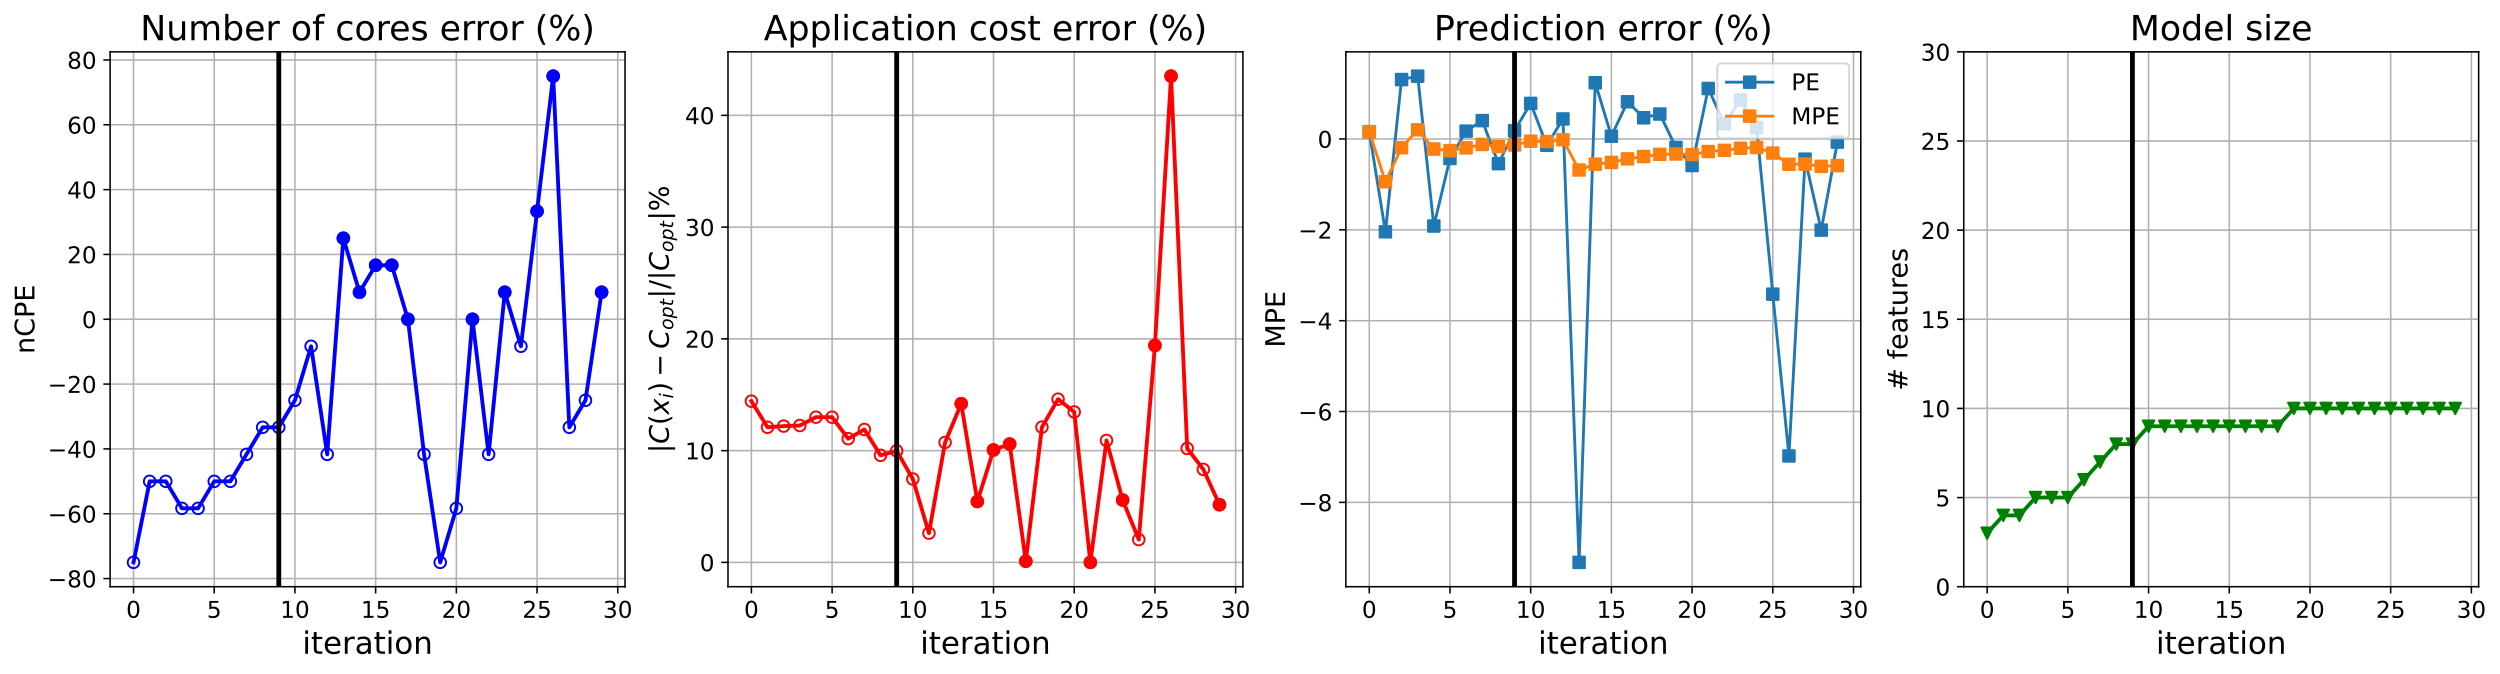 <?xml version="1.0" encoding="utf-8" standalone="no"?>
<!DOCTYPE svg PUBLIC "-//W3C//DTD SVG 1.1//EN"
  "http://www.w3.org/Graphics/SVG/1.1/DTD/svg11.dtd">
<!-- Created with matplotlib (https://matplotlib.org/) -->
<svg height="349.376pt" version="1.1" viewBox="0 0 1295.745 349.376" width="1295.745pt" xmlns="http://www.w3.org/2000/svg" xmlns:xlink="http://www.w3.org/1999/xlink">
 <defs>
  <style type="text/css">
*{stroke-linecap:butt;stroke-linejoin:round;}
  </style>
 </defs>
 <g id="figure_1">
  <g id="patch_1">
   <path d="M 0 349.376 
L 1295.745 349.376 
L 1295.745 0 
L 0 0 
z
" style="fill:#ffffff;"/>
  </g>
  <g id="axes_1">
   <g id="patch_2">
    <path d="M 57.075 304.077 
L 323.945 304.077 
L 323.945 26.877 
L 57.075 26.877 
z
" style="fill:#ffffff;"/>
   </g>
   <g id="matplotlib.axis_1">
    <g id="xtick_1">
     <g id="line2d_1">
      <path clip-path="url(#pe03a9f331d)" d="M 69.205 304.077 
L 69.205 26.877 
" style="fill:none;stroke:#b0b0b0;stroke-linecap:square;stroke-width:0.8;"/>
     </g>
     <g id="line2d_2">
      <defs>
       <path d="M 0 0 
L 0 3.5 
" id="m9db5793982" style="stroke:#000000;stroke-width:0.8;"/>
      </defs>
      <g>
       <use style="stroke:#000000;stroke-width:0.8;" x="69.205" xlink:href="#m9db5793982" y="304.077"/>
      </g>
     </g>
     <g id="text_1">
      <!-- 0 -->
      <defs>
       <path d="M 31.781 66.406 
Q 24.172 66.406 20.328 58.906 
Q 16.5 51.422 16.5 36.375 
Q 16.5 21.391 20.328 13.891 
Q 24.172 6.391 31.781 6.391 
Q 39.453 6.391 43.281 13.891 
Q 47.125 21.391 47.125 36.375 
Q 47.125 51.422 43.281 58.906 
Q 39.453 66.406 31.781 66.406 
z
M 31.781 74.219 
Q 44.047 74.219 50.516 64.516 
Q 56.984 54.828 56.984 36.375 
Q 56.984 17.969 50.516 8.266 
Q 44.047 -1.422 31.781 -1.422 
Q 19.531 -1.422 13.062 8.266 
Q 6.594 17.969 6.594 36.375 
Q 6.594 54.828 13.062 64.516 
Q 19.531 74.219 31.781 74.219 
z
" id="DejaVuSans-48"/>
      </defs>
      <g transform="translate(65.388 320.195)scale(0.12 -0.12)">
       <use xlink:href="#DejaVuSans-48"/>
      </g>
     </g>
    </g>
    <g id="xtick_2">
     <g id="line2d_3">
      <path clip-path="url(#pe03a9f331d)" d="M 111.035 304.077 
L 111.035 26.877 
" style="fill:none;stroke:#b0b0b0;stroke-linecap:square;stroke-width:0.8;"/>
     </g>
     <g id="line2d_4">
      <g>
       <use style="stroke:#000000;stroke-width:0.8;" x="111.035" xlink:href="#m9db5793982" y="304.077"/>
      </g>
     </g>
     <g id="text_2">
      <!-- 5 -->
      <defs>
       <path d="M 10.797 72.906 
L 49.516 72.906 
L 49.516 64.594 
L 19.828 64.594 
L 19.828 46.734 
Q 21.969 47.469 24.109 47.828 
Q 26.266 48.188 28.422 48.188 
Q 40.625 48.188 47.75 41.5 
Q 54.891 34.812 54.891 23.391 
Q 54.891 11.625 47.562 5.094 
Q 40.234 -1.422 26.906 -1.422 
Q 22.312 -1.422 17.547 -0.641 
Q 12.797 0.141 7.719 1.703 
L 7.719 11.625 
Q 12.109 9.234 16.797 8.062 
Q 21.484 6.891 26.703 6.891 
Q 35.156 6.891 40.078 11.328 
Q 45.016 15.766 45.016 23.391 
Q 45.016 31 40.078 35.438 
Q 35.156 39.891 26.703 39.891 
Q 22.75 39.891 18.812 39.016 
Q 14.891 38.141 10.797 36.281 
z
" id="DejaVuSans-53"/>
      </defs>
      <g transform="translate(107.217 320.195)scale(0.12 -0.12)">
       <use xlink:href="#DejaVuSans-53"/>
      </g>
     </g>
    </g>
    <g id="xtick_3">
     <g id="line2d_5">
      <path clip-path="url(#pe03a9f331d)" d="M 152.864 304.077 
L 152.864 26.877 
" style="fill:none;stroke:#b0b0b0;stroke-linecap:square;stroke-width:0.8;"/>
     </g>
     <g id="line2d_6">
      <g>
       <use style="stroke:#000000;stroke-width:0.8;" x="152.864" xlink:href="#m9db5793982" y="304.077"/>
      </g>
     </g>
     <g id="text_3">
      <!-- 10 -->
      <defs>
       <path d="M 12.406 8.297 
L 28.516 8.297 
L 28.516 63.922 
L 10.984 60.406 
L 10.984 69.391 
L 28.422 72.906 
L 38.281 72.906 
L 38.281 8.297 
L 54.391 8.297 
L 54.391 0 
L 12.406 0 
z
" id="DejaVuSans-49"/>
      </defs>
      <g transform="translate(145.229 320.195)scale(0.12 -0.12)">
       <use xlink:href="#DejaVuSans-49"/>
       <use x="63.623" xlink:href="#DejaVuSans-48"/>
      </g>
     </g>
    </g>
    <g id="xtick_4">
     <g id="line2d_7">
      <path clip-path="url(#pe03a9f331d)" d="M 194.693 304.077 
L 194.693 26.877 
" style="fill:none;stroke:#b0b0b0;stroke-linecap:square;stroke-width:0.8;"/>
     </g>
     <g id="line2d_8">
      <g>
       <use style="stroke:#000000;stroke-width:0.8;" x="194.693" xlink:href="#m9db5793982" y="304.077"/>
      </g>
     </g>
     <g id="text_4">
      <!-- 15 -->
      <g transform="translate(187.058 320.195)scale(0.12 -0.12)">
       <use xlink:href="#DejaVuSans-49"/>
       <use x="63.623" xlink:href="#DejaVuSans-53"/>
      </g>
     </g>
    </g>
    <g id="xtick_5">
     <g id="line2d_9">
      <path clip-path="url(#pe03a9f331d)" d="M 236.522 304.077 
L 236.522 26.877 
" style="fill:none;stroke:#b0b0b0;stroke-linecap:square;stroke-width:0.8;"/>
     </g>
     <g id="line2d_10">
      <g>
       <use style="stroke:#000000;stroke-width:0.8;" x="236.522" xlink:href="#m9db5793982" y="304.077"/>
      </g>
     </g>
     <g id="text_5">
      <!-- 20 -->
      <defs>
       <path d="M 19.188 8.297 
L 53.609 8.297 
L 53.609 0 
L 7.328 0 
L 7.328 8.297 
Q 12.938 14.109 22.625 23.891 
Q 32.328 33.688 34.812 36.531 
Q 39.547 41.844 41.422 45.531 
Q 43.312 49.219 43.312 52.781 
Q 43.312 58.594 39.234 62.25 
Q 35.156 65.922 28.609 65.922 
Q 23.969 65.922 18.812 64.312 
Q 13.672 62.703 7.812 59.422 
L 7.812 69.391 
Q 13.766 71.781 18.938 73 
Q 24.125 74.219 28.422 74.219 
Q 39.75 74.219 46.484 68.547 
Q 53.219 62.891 53.219 53.422 
Q 53.219 48.922 51.531 44.891 
Q 49.859 40.875 45.406 35.406 
Q 44.188 33.984 37.641 27.219 
Q 31.109 20.453 19.188 8.297 
z
" id="DejaVuSans-50"/>
      </defs>
      <g transform="translate(228.887 320.195)scale(0.12 -0.12)">
       <use xlink:href="#DejaVuSans-50"/>
       <use x="63.623" xlink:href="#DejaVuSans-48"/>
      </g>
     </g>
    </g>
    <g id="xtick_6">
     <g id="line2d_11">
      <path clip-path="url(#pe03a9f331d)" d="M 278.351 304.077 
L 278.351 26.877 
" style="fill:none;stroke:#b0b0b0;stroke-linecap:square;stroke-width:0.8;"/>
     </g>
     <g id="line2d_12">
      <g>
       <use style="stroke:#000000;stroke-width:0.8;" x="278.351" xlink:href="#m9db5793982" y="304.077"/>
      </g>
     </g>
     <g id="text_6">
      <!-- 25 -->
      <g transform="translate(270.716 320.195)scale(0.12 -0.12)">
       <use xlink:href="#DejaVuSans-50"/>
       <use x="63.623" xlink:href="#DejaVuSans-53"/>
      </g>
     </g>
    </g>
    <g id="xtick_7">
     <g id="line2d_13">
      <path clip-path="url(#pe03a9f331d)" d="M 320.18 304.077 
L 320.18 26.877 
" style="fill:none;stroke:#b0b0b0;stroke-linecap:square;stroke-width:0.8;"/>
     </g>
     <g id="line2d_14">
      <g>
       <use style="stroke:#000000;stroke-width:0.8;" x="320.18" xlink:href="#m9db5793982" y="304.077"/>
      </g>
     </g>
     <g id="text_7">
      <!-- 30 -->
      <defs>
       <path d="M 40.578 39.312 
Q 47.656 37.797 51.625 33 
Q 55.609 28.219 55.609 21.188 
Q 55.609 10.406 48.188 4.484 
Q 40.766 -1.422 27.094 -1.422 
Q 22.516 -1.422 17.656 -0.516 
Q 12.797 0.391 7.625 2.203 
L 7.625 11.719 
Q 11.719 9.328 16.594 8.109 
Q 21.484 6.891 26.812 6.891 
Q 36.078 6.891 40.938 10.547 
Q 45.797 14.203 45.797 21.188 
Q 45.797 27.641 41.281 31.266 
Q 36.766 34.906 28.719 34.906 
L 20.219 34.906 
L 20.219 43.016 
L 29.109 43.016 
Q 36.375 43.016 40.234 45.922 
Q 44.094 48.828 44.094 54.297 
Q 44.094 59.906 40.109 62.906 
Q 36.141 65.922 28.719 65.922 
Q 24.656 65.922 20.016 65.031 
Q 15.375 64.156 9.812 62.312 
L 9.812 71.094 
Q 15.438 72.656 20.344 73.438 
Q 25.25 74.219 29.594 74.219 
Q 40.828 74.219 47.359 69.109 
Q 53.906 64.016 53.906 55.328 
Q 53.906 49.266 50.438 45.094 
Q 46.969 40.922 40.578 39.312 
z
" id="DejaVuSans-51"/>
      </defs>
      <g transform="translate(312.545 320.195)scale(0.12 -0.12)">
       <use xlink:href="#DejaVuSans-51"/>
       <use x="63.623" xlink:href="#DejaVuSans-48"/>
      </g>
     </g>
    </g>
    <g id="text_8">
     <!-- iteration -->
     <defs>
      <path d="M 9.422 54.688 
L 18.406 54.688 
L 18.406 0 
L 9.422 0 
z
M 9.422 75.984 
L 18.406 75.984 
L 18.406 64.594 
L 9.422 64.594 
z
" id="DejaVuSans-105"/>
      <path d="M 18.312 70.219 
L 18.312 54.688 
L 36.812 54.688 
L 36.812 47.703 
L 18.312 47.703 
L 18.312 18.016 
Q 18.312 11.328 20.141 9.422 
Q 21.969 7.516 27.594 7.516 
L 36.812 7.516 
L 36.812 0 
L 27.594 0 
Q 17.188 0 13.234 3.875 
Q 9.281 7.766 9.281 18.016 
L 9.281 47.703 
L 2.688 47.703 
L 2.688 54.688 
L 9.281 54.688 
L 9.281 70.219 
z
" id="DejaVuSans-116"/>
      <path d="M 56.203 29.594 
L 56.203 25.203 
L 14.891 25.203 
Q 15.484 15.922 20.484 11.062 
Q 25.484 6.203 34.422 6.203 
Q 39.594 6.203 44.453 7.469 
Q 49.312 8.734 54.109 11.281 
L 54.109 2.781 
Q 49.266 0.734 44.188 -0.344 
Q 39.109 -1.422 33.891 -1.422 
Q 20.797 -1.422 13.156 6.188 
Q 5.516 13.812 5.516 26.812 
Q 5.516 40.234 12.766 48.109 
Q 20.016 56 32.328 56 
Q 43.359 56 49.781 48.891 
Q 56.203 41.797 56.203 29.594 
z
M 47.219 32.234 
Q 47.125 39.594 43.094 43.984 
Q 39.062 48.391 32.422 48.391 
Q 24.906 48.391 20.391 44.141 
Q 15.875 39.891 15.188 32.172 
z
" id="DejaVuSans-101"/>
      <path d="M 41.109 46.297 
Q 39.594 47.172 37.812 47.578 
Q 36.031 48 33.891 48 
Q 26.266 48 22.188 43.047 
Q 18.109 38.094 18.109 28.812 
L 18.109 0 
L 9.078 0 
L 9.078 54.688 
L 18.109 54.688 
L 18.109 46.188 
Q 20.953 51.172 25.484 53.578 
Q 30.031 56 36.531 56 
Q 37.453 56 38.578 55.875 
Q 39.703 55.766 41.062 55.516 
z
" id="DejaVuSans-114"/>
      <path d="M 34.281 27.484 
Q 23.391 27.484 19.188 25 
Q 14.984 22.516 14.984 16.5 
Q 14.984 11.719 18.141 8.906 
Q 21.297 6.109 26.703 6.109 
Q 34.188 6.109 38.703 11.406 
Q 43.219 16.703 43.219 25.484 
L 43.219 27.484 
z
M 52.203 31.203 
L 52.203 0 
L 43.219 0 
L 43.219 8.297 
Q 40.141 3.328 35.547 0.953 
Q 30.953 -1.422 24.312 -1.422 
Q 15.922 -1.422 10.953 3.297 
Q 6 8.016 6 15.922 
Q 6 25.141 12.172 29.828 
Q 18.359 34.516 30.609 34.516 
L 43.219 34.516 
L 43.219 35.406 
Q 43.219 41.609 39.141 45 
Q 35.062 48.391 27.688 48.391 
Q 23 48.391 18.547 47.266 
Q 14.109 46.141 10.016 43.891 
L 10.016 52.203 
Q 14.938 54.109 19.578 55.047 
Q 24.219 56 28.609 56 
Q 40.484 56 46.344 49.844 
Q 52.203 43.703 52.203 31.203 
z
" id="DejaVuSans-97"/>
      <path d="M 30.609 48.391 
Q 23.391 48.391 19.188 42.75 
Q 14.984 37.109 14.984 27.297 
Q 14.984 17.484 19.156 11.844 
Q 23.344 6.203 30.609 6.203 
Q 37.797 6.203 41.984 11.859 
Q 46.188 17.531 46.188 27.297 
Q 46.188 37.016 41.984 42.703 
Q 37.797 48.391 30.609 48.391 
z
M 30.609 56 
Q 42.328 56 49.016 48.375 
Q 55.719 40.766 55.719 27.297 
Q 55.719 13.875 49.016 6.219 
Q 42.328 -1.422 30.609 -1.422 
Q 18.844 -1.422 12.172 6.219 
Q 5.516 13.875 5.516 27.297 
Q 5.516 40.766 12.172 48.375 
Q 18.844 56 30.609 56 
z
" id="DejaVuSans-111"/>
      <path d="M 54.891 33.016 
L 54.891 0 
L 45.906 0 
L 45.906 32.719 
Q 45.906 40.484 42.875 44.328 
Q 39.844 48.188 33.797 48.188 
Q 26.516 48.188 22.312 43.547 
Q 18.109 38.922 18.109 30.906 
L 18.109 0 
L 9.078 0 
L 9.078 54.688 
L 18.109 54.688 
L 18.109 46.188 
Q 21.344 51.125 25.703 53.562 
Q 30.078 56 35.797 56 
Q 45.219 56 50.047 50.172 
Q 54.891 44.344 54.891 33.016 
z
" id="DejaVuSans-110"/>
     </defs>
     <g transform="translate(156.714 338.848)scale(0.16 -0.16)">
      <use xlink:href="#DejaVuSans-105"/>
      <use x="27.783" xlink:href="#DejaVuSans-116"/>
      <use x="66.992" xlink:href="#DejaVuSans-101"/>
      <use x="128.516" xlink:href="#DejaVuSans-114"/>
      <use x="169.629" xlink:href="#DejaVuSans-97"/>
      <use x="230.908" xlink:href="#DejaVuSans-116"/>
      <use x="270.117" xlink:href="#DejaVuSans-105"/>
      <use x="297.9" xlink:href="#DejaVuSans-111"/>
      <use x="359.082" xlink:href="#DejaVuSans-110"/>
     </g>
    </g>
   </g>
   <g id="matplotlib.axis_2">
    <g id="ytick_1">
     <g id="line2d_15">
      <path clip-path="url(#pe03a9f331d)" d="M 57.075 299.877 
L 323.945 299.877 
" style="fill:none;stroke:#b0b0b0;stroke-linecap:square;stroke-width:0.8;"/>
     </g>
     <g id="line2d_16">
      <defs>
       <path d="M 0 0 
L -3.5 0 
" id="m78f533f6d5" style="stroke:#000000;stroke-width:0.8;"/>
      </defs>
      <g>
       <use style="stroke:#000000;stroke-width:0.8;" x="57.075" xlink:href="#m78f533f6d5" y="299.877"/>
      </g>
     </g>
     <g id="text_9">
      <!-- −80 -->
      <defs>
       <path d="M 10.594 35.5 
L 73.188 35.5 
L 73.188 27.203 
L 10.594 27.203 
z
" id="DejaVuSans-8722"/>
       <path d="M 31.781 34.625 
Q 24.75 34.625 20.719 30.859 
Q 16.703 27.094 16.703 20.516 
Q 16.703 13.922 20.719 10.156 
Q 24.75 6.391 31.781 6.391 
Q 38.812 6.391 42.859 10.172 
Q 46.922 13.969 46.922 20.516 
Q 46.922 27.094 42.891 30.859 
Q 38.875 34.625 31.781 34.625 
z
M 21.922 38.812 
Q 15.578 40.375 12.031 44.719 
Q 8.5 49.078 8.5 55.328 
Q 8.5 64.062 14.719 69.141 
Q 20.953 74.219 31.781 74.219 
Q 42.672 74.219 48.875 69.141 
Q 55.078 64.062 55.078 55.328 
Q 55.078 49.078 51.531 44.719 
Q 48 40.375 41.703 38.812 
Q 48.828 37.156 52.797 32.312 
Q 56.781 27.484 56.781 20.516 
Q 56.781 9.906 50.312 4.234 
Q 43.844 -1.422 31.781 -1.422 
Q 19.734 -1.422 13.25 4.234 
Q 6.781 9.906 6.781 20.516 
Q 6.781 27.484 10.781 32.312 
Q 14.797 37.156 21.922 38.812 
z
M 18.312 54.391 
Q 18.312 48.734 21.844 45.562 
Q 25.391 42.391 31.781 42.391 
Q 38.141 42.391 41.719 45.562 
Q 45.312 48.734 45.312 54.391 
Q 45.312 60.062 41.719 63.234 
Q 38.141 66.406 31.781 66.406 
Q 25.391 66.406 21.844 63.234 
Q 18.312 60.062 18.312 54.391 
z
" id="DejaVuSans-56"/>
      </defs>
      <g transform="translate(24.749 304.436)scale(0.12 -0.12)">
       <use xlink:href="#DejaVuSans-8722"/>
       <use x="83.789" xlink:href="#DejaVuSans-56"/>
       <use x="147.412" xlink:href="#DejaVuSans-48"/>
      </g>
     </g>
    </g>
    <g id="ytick_2">
     <g id="line2d_17">
      <path clip-path="url(#pe03a9f331d)" d="M 57.075 266.277 
L 323.945 266.277 
" style="fill:none;stroke:#b0b0b0;stroke-linecap:square;stroke-width:0.8;"/>
     </g>
     <g id="line2d_18">
      <g>
       <use style="stroke:#000000;stroke-width:0.8;" x="57.075" xlink:href="#m78f533f6d5" y="266.277"/>
      </g>
     </g>
     <g id="text_10">
      <!-- −60 -->
      <defs>
       <path d="M 33.016 40.375 
Q 26.375 40.375 22.484 35.828 
Q 18.609 31.297 18.609 23.391 
Q 18.609 15.531 22.484 10.953 
Q 26.375 6.391 33.016 6.391 
Q 39.656 6.391 43.531 10.953 
Q 47.406 15.531 47.406 23.391 
Q 47.406 31.297 43.531 35.828 
Q 39.656 40.375 33.016 40.375 
z
M 52.594 71.297 
L 52.594 62.312 
Q 48.875 64.062 45.094 64.984 
Q 41.312 65.922 37.594 65.922 
Q 27.828 65.922 22.672 59.328 
Q 17.531 52.734 16.797 39.406 
Q 19.672 43.656 24.016 45.922 
Q 28.375 48.188 33.594 48.188 
Q 44.578 48.188 50.953 41.516 
Q 57.328 34.859 57.328 23.391 
Q 57.328 12.156 50.688 5.359 
Q 44.047 -1.422 33.016 -1.422 
Q 20.359 -1.422 13.672 8.266 
Q 6.984 17.969 6.984 36.375 
Q 6.984 53.656 15.188 63.938 
Q 23.391 74.219 37.203 74.219 
Q 40.922 74.219 44.703 73.484 
Q 48.484 72.75 52.594 71.297 
z
" id="DejaVuSans-54"/>
      </defs>
      <g transform="translate(24.749 270.836)scale(0.12 -0.12)">
       <use xlink:href="#DejaVuSans-8722"/>
       <use x="83.789" xlink:href="#DejaVuSans-54"/>
       <use x="147.412" xlink:href="#DejaVuSans-48"/>
      </g>
     </g>
    </g>
    <g id="ytick_3">
     <g id="line2d_19">
      <path clip-path="url(#pe03a9f331d)" d="M 57.075 232.677 
L 323.945 232.677 
" style="fill:none;stroke:#b0b0b0;stroke-linecap:square;stroke-width:0.8;"/>
     </g>
     <g id="line2d_20">
      <g>
       <use style="stroke:#000000;stroke-width:0.8;" x="57.075" xlink:href="#m78f533f6d5" y="232.677"/>
      </g>
     </g>
     <g id="text_11">
      <!-- −40 -->
      <defs>
       <path d="M 37.797 64.312 
L 12.891 25.391 
L 37.797 25.391 
z
M 35.203 72.906 
L 47.609 72.906 
L 47.609 25.391 
L 58.016 25.391 
L 58.016 17.188 
L 47.609 17.188 
L 47.609 0 
L 37.797 0 
L 37.797 17.188 
L 4.891 17.188 
L 4.891 26.703 
z
" id="DejaVuSans-52"/>
      </defs>
      <g transform="translate(24.749 237.236)scale(0.12 -0.12)">
       <use xlink:href="#DejaVuSans-8722"/>
       <use x="83.789" xlink:href="#DejaVuSans-52"/>
       <use x="147.412" xlink:href="#DejaVuSans-48"/>
      </g>
     </g>
    </g>
    <g id="ytick_4">
     <g id="line2d_21">
      <path clip-path="url(#pe03a9f331d)" d="M 57.075 199.077 
L 323.945 199.077 
" style="fill:none;stroke:#b0b0b0;stroke-linecap:square;stroke-width:0.8;"/>
     </g>
     <g id="line2d_22">
      <g>
       <use style="stroke:#000000;stroke-width:0.8;" x="57.075" xlink:href="#m78f533f6d5" y="199.077"/>
      </g>
     </g>
     <g id="text_12">
      <!-- −20 -->
      <g transform="translate(24.749 203.636)scale(0.12 -0.12)">
       <use xlink:href="#DejaVuSans-8722"/>
       <use x="83.789" xlink:href="#DejaVuSans-50"/>
       <use x="147.412" xlink:href="#DejaVuSans-48"/>
      </g>
     </g>
    </g>
    <g id="ytick_5">
     <g id="line2d_23">
      <path clip-path="url(#pe03a9f331d)" d="M 57.075 165.477 
L 323.945 165.477 
" style="fill:none;stroke:#b0b0b0;stroke-linecap:square;stroke-width:0.8;"/>
     </g>
     <g id="line2d_24">
      <g>
       <use style="stroke:#000000;stroke-width:0.8;" x="57.075" xlink:href="#m78f533f6d5" y="165.477"/>
      </g>
     </g>
     <g id="text_13">
      <!-- 0 -->
      <g transform="translate(42.44 170.036)scale(0.12 -0.12)">
       <use xlink:href="#DejaVuSans-48"/>
      </g>
     </g>
    </g>
    <g id="ytick_6">
     <g id="line2d_25">
      <path clip-path="url(#pe03a9f331d)" d="M 57.075 131.877 
L 323.945 131.877 
" style="fill:none;stroke:#b0b0b0;stroke-linecap:square;stroke-width:0.8;"/>
     </g>
     <g id="line2d_26">
      <g>
       <use style="stroke:#000000;stroke-width:0.8;" x="57.075" xlink:href="#m78f533f6d5" y="131.877"/>
      </g>
     </g>
     <g id="text_14">
      <!-- 20 -->
      <g transform="translate(34.805 136.436)scale(0.12 -0.12)">
       <use xlink:href="#DejaVuSans-50"/>
       <use x="63.623" xlink:href="#DejaVuSans-48"/>
      </g>
     </g>
    </g>
    <g id="ytick_7">
     <g id="line2d_27">
      <path clip-path="url(#pe03a9f331d)" d="M 57.075 98.277 
L 323.945 98.277 
" style="fill:none;stroke:#b0b0b0;stroke-linecap:square;stroke-width:0.8;"/>
     </g>
     <g id="line2d_28">
      <g>
       <use style="stroke:#000000;stroke-width:0.8;" x="57.075" xlink:href="#m78f533f6d5" y="98.277"/>
      </g>
     </g>
     <g id="text_15">
      <!-- 40 -->
      <g transform="translate(34.805 102.836)scale(0.12 -0.12)">
       <use xlink:href="#DejaVuSans-52"/>
       <use x="63.623" xlink:href="#DejaVuSans-48"/>
      </g>
     </g>
    </g>
    <g id="ytick_8">
     <g id="line2d_29">
      <path clip-path="url(#pe03a9f331d)" d="M 57.075 64.677 
L 323.945 64.677 
" style="fill:none;stroke:#b0b0b0;stroke-linecap:square;stroke-width:0.8;"/>
     </g>
     <g id="line2d_30">
      <g>
       <use style="stroke:#000000;stroke-width:0.8;" x="57.075" xlink:href="#m78f533f6d5" y="64.677"/>
      </g>
     </g>
     <g id="text_16">
      <!-- 60 -->
      <g transform="translate(34.805 69.236)scale(0.12 -0.12)">
       <use xlink:href="#DejaVuSans-54"/>
       <use x="63.623" xlink:href="#DejaVuSans-48"/>
      </g>
     </g>
    </g>
    <g id="ytick_9">
     <g id="line2d_31">
      <path clip-path="url(#pe03a9f331d)" d="M 57.075 31.077 
L 323.945 31.077 
" style="fill:none;stroke:#b0b0b0;stroke-linecap:square;stroke-width:0.8;"/>
     </g>
     <g id="line2d_32">
      <g>
       <use style="stroke:#000000;stroke-width:0.8;" x="57.075" xlink:href="#m78f533f6d5" y="31.077"/>
      </g>
     </g>
     <g id="text_17">
      <!-- 80 -->
      <g transform="translate(34.805 35.636)scale(0.12 -0.12)">
       <use xlink:href="#DejaVuSans-56"/>
       <use x="63.623" xlink:href="#DejaVuSans-48"/>
      </g>
     </g>
    </g>
    <g id="text_18">
     <!-- nCPE -->
     <defs>
      <path d="M 64.406 67.281 
L 64.406 56.891 
Q 59.422 61.531 53.781 63.812 
Q 48.141 66.109 41.797 66.109 
Q 29.297 66.109 22.656 58.469 
Q 16.016 50.828 16.016 36.375 
Q 16.016 21.969 22.656 14.328 
Q 29.297 6.688 41.797 6.688 
Q 48.141 6.688 53.781 8.984 
Q 59.422 11.281 64.406 15.922 
L 64.406 5.609 
Q 59.234 2.094 53.438 0.328 
Q 47.656 -1.422 41.219 -1.422 
Q 24.656 -1.422 15.125 8.703 
Q 5.609 18.844 5.609 36.375 
Q 5.609 53.953 15.125 64.078 
Q 24.656 74.219 41.219 74.219 
Q 47.75 74.219 53.531 72.484 
Q 59.328 70.75 64.406 67.281 
z
" id="DejaVuSans-67"/>
      <path d="M 19.672 64.797 
L 19.672 37.406 
L 32.078 37.406 
Q 38.969 37.406 42.719 40.969 
Q 46.484 44.531 46.484 51.125 
Q 46.484 57.672 42.719 61.234 
Q 38.969 64.797 32.078 64.797 
z
M 9.812 72.906 
L 32.078 72.906 
Q 44.344 72.906 50.609 67.359 
Q 56.891 61.812 56.891 51.125 
Q 56.891 40.328 50.609 34.812 
Q 44.344 29.297 32.078 29.297 
L 19.672 29.297 
L 19.672 0 
L 9.812 0 
z
" id="DejaVuSans-80"/>
      <path d="M 9.812 72.906 
L 55.906 72.906 
L 55.906 64.594 
L 19.672 64.594 
L 19.672 43.016 
L 54.391 43.016 
L 54.391 34.719 
L 19.672 34.719 
L 19.672 8.297 
L 56.781 8.297 
L 56.781 0 
L 9.812 0 
z
" id="DejaVuSans-69"/>
     </defs>
     <g transform="translate(17.838 183.445)rotate(-90)scale(0.14 -0.14)">
      <use xlink:href="#DejaVuSans-110"/>
      <use x="63.379" xlink:href="#DejaVuSans-67"/>
      <use x="133.203" xlink:href="#DejaVuSans-80"/>
      <use x="193.506" xlink:href="#DejaVuSans-69"/>
     </g>
    </g>
   </g>
   <g id="line2d_33">
    <path clip-path="url(#pe03a9f331d)" d="M 69.205 291.477 
L 77.571 249.477 
L 85.937 249.477 
L 94.303 263.477 
L 102.669 263.477 
L 111.035 249.477 
L 119.4 249.477 
L 127.766 235.477 
L 136.132 221.477 
L 144.498 221.477 
L 152.864 207.477 
L 161.229 179.477 
L 169.595 235.477 
L 177.961 123.477 
L 186.327 151.477 
L 194.693 137.477 
L 203.059 137.477 
L 211.424 165.477 
L 219.79 235.477 
L 228.156 291.477 
L 236.522 263.477 
L 244.888 165.477 
L 253.253 235.477 
L 261.619 151.477 
L 269.985 179.477 
L 278.351 109.477 
L 286.717 39.477 
L 295.082 221.477 
L 303.448 207.477 
L 311.814 151.477 
" style="fill:none;stroke:#0000ff;stroke-linecap:square;stroke-width:2;"/>
    <defs>
     <path d="M 0 3 
C 0.796 3 1.559 2.684 2.121 2.121 
C 2.684 1.559 3 0.796 3 0 
C 3 -0.796 2.684 -1.559 2.121 -2.121 
C 1.559 -2.684 0.796 -3 0 -3 
C -0.796 -3 -1.559 -2.684 -2.121 -2.121 
C -2.684 -1.559 -3 -0.796 -3 0 
C -3 0.796 -2.684 1.559 -2.121 2.121 
C -1.559 2.684 -0.796 3 0 3 
z
" id="ma9e7c0dd42" style="stroke:#0000ff;"/>
    </defs>
    <g clip-path="url(#pe03a9f331d)">
     <use style="fill-opacity:0;stroke:#0000ff;" x="69.205" xlink:href="#ma9e7c0dd42" y="291.477"/>
     <use style="fill-opacity:0;stroke:#0000ff;" x="77.571" xlink:href="#ma9e7c0dd42" y="249.477"/>
     <use style="fill-opacity:0;stroke:#0000ff;" x="85.937" xlink:href="#ma9e7c0dd42" y="249.477"/>
     <use style="fill-opacity:0;stroke:#0000ff;" x="94.303" xlink:href="#ma9e7c0dd42" y="263.477"/>
     <use style="fill-opacity:0;stroke:#0000ff;" x="102.669" xlink:href="#ma9e7c0dd42" y="263.477"/>
     <use style="fill-opacity:0;stroke:#0000ff;" x="111.035" xlink:href="#ma9e7c0dd42" y="249.477"/>
     <use style="fill-opacity:0;stroke:#0000ff;" x="119.4" xlink:href="#ma9e7c0dd42" y="249.477"/>
     <use style="fill-opacity:0;stroke:#0000ff;" x="127.766" xlink:href="#ma9e7c0dd42" y="235.477"/>
     <use style="fill-opacity:0;stroke:#0000ff;" x="136.132" xlink:href="#ma9e7c0dd42" y="221.477"/>
     <use style="fill-opacity:0;stroke:#0000ff;" x="144.498" xlink:href="#ma9e7c0dd42" y="221.477"/>
     <use style="fill-opacity:0;stroke:#0000ff;" x="152.864" xlink:href="#ma9e7c0dd42" y="207.477"/>
     <use style="fill-opacity:0;stroke:#0000ff;" x="161.229" xlink:href="#ma9e7c0dd42" y="179.477"/>
     <use style="fill-opacity:0;stroke:#0000ff;" x="169.595" xlink:href="#ma9e7c0dd42" y="235.477"/>
     <use style="fill-opacity:0;stroke:#0000ff;" x="177.961" xlink:href="#ma9e7c0dd42" y="123.477"/>
     <use style="fill-opacity:0;stroke:#0000ff;" x="186.327" xlink:href="#ma9e7c0dd42" y="151.477"/>
     <use style="fill-opacity:0;stroke:#0000ff;" x="194.693" xlink:href="#ma9e7c0dd42" y="137.477"/>
     <use style="fill-opacity:0;stroke:#0000ff;" x="203.059" xlink:href="#ma9e7c0dd42" y="137.477"/>
     <use style="fill-opacity:0;stroke:#0000ff;" x="211.424" xlink:href="#ma9e7c0dd42" y="165.477"/>
     <use style="fill-opacity:0;stroke:#0000ff;" x="219.79" xlink:href="#ma9e7c0dd42" y="235.477"/>
     <use style="fill-opacity:0;stroke:#0000ff;" x="228.156" xlink:href="#ma9e7c0dd42" y="291.477"/>
     <use style="fill-opacity:0;stroke:#0000ff;" x="236.522" xlink:href="#ma9e7c0dd42" y="263.477"/>
     <use style="fill-opacity:0;stroke:#0000ff;" x="244.888" xlink:href="#ma9e7c0dd42" y="165.477"/>
     <use style="fill-opacity:0;stroke:#0000ff;" x="253.253" xlink:href="#ma9e7c0dd42" y="235.477"/>
     <use style="fill-opacity:0;stroke:#0000ff;" x="261.619" xlink:href="#ma9e7c0dd42" y="151.477"/>
     <use style="fill-opacity:0;stroke:#0000ff;" x="269.985" xlink:href="#ma9e7c0dd42" y="179.477"/>
     <use style="fill-opacity:0;stroke:#0000ff;" x="278.351" xlink:href="#ma9e7c0dd42" y="109.477"/>
     <use style="fill-opacity:0;stroke:#0000ff;" x="286.717" xlink:href="#ma9e7c0dd42" y="39.477"/>
     <use style="fill-opacity:0;stroke:#0000ff;" x="295.082" xlink:href="#ma9e7c0dd42" y="221.477"/>
     <use style="fill-opacity:0;stroke:#0000ff;" x="303.448" xlink:href="#ma9e7c0dd42" y="207.477"/>
     <use style="fill-opacity:0;stroke:#0000ff;" x="311.814" xlink:href="#ma9e7c0dd42" y="151.477"/>
    </g>
   </g>
   <g id="line2d_34">
    <defs>
     <path d="M 0 3 
C 0.796 3 1.559 2.684 2.121 2.121 
C 2.684 1.559 3 0.796 3 0 
C 3 -0.796 2.684 -1.559 2.121 -2.121 
C 1.559 -2.684 0.796 -3 0 -3 
C -0.796 -3 -1.559 -2.684 -2.121 -2.121 
C -2.684 -1.559 -3 -0.796 -3 0 
C -3 0.796 -2.684 1.559 -2.121 2.121 
C -1.559 2.684 -0.796 3 0 3 
z
" id="m0a1641613e" style="stroke:#0000ff;"/>
    </defs>
    <g clip-path="url(#pe03a9f331d)">
     <use style="fill:#0000ff;stroke:#0000ff;" x="177.961" xlink:href="#m0a1641613e" y="123.477"/>
    </g>
   </g>
   <g id="line2d_35">
    <g clip-path="url(#pe03a9f331d)">
     <use style="fill:#0000ff;stroke:#0000ff;" x="186.327" xlink:href="#m0a1641613e" y="151.477"/>
    </g>
   </g>
   <g id="line2d_36">
    <g clip-path="url(#pe03a9f331d)">
     <use style="fill:#0000ff;stroke:#0000ff;" x="194.693" xlink:href="#m0a1641613e" y="137.477"/>
    </g>
   </g>
   <g id="line2d_37">
    <g clip-path="url(#pe03a9f331d)">
     <use style="fill:#0000ff;stroke:#0000ff;" x="203.059" xlink:href="#m0a1641613e" y="137.477"/>
    </g>
   </g>
   <g id="line2d_38">
    <g clip-path="url(#pe03a9f331d)">
     <use style="fill:#0000ff;stroke:#0000ff;" x="211.424" xlink:href="#m0a1641613e" y="165.477"/>
    </g>
   </g>
   <g id="line2d_39">
    <g clip-path="url(#pe03a9f331d)">
     <use style="fill:#0000ff;stroke:#0000ff;" x="244.888" xlink:href="#m0a1641613e" y="165.477"/>
    </g>
   </g>
   <g id="line2d_40">
    <g clip-path="url(#pe03a9f331d)">
     <use style="fill:#0000ff;stroke:#0000ff;" x="261.619" xlink:href="#m0a1641613e" y="151.477"/>
    </g>
   </g>
   <g id="line2d_41">
    <g clip-path="url(#pe03a9f331d)">
     <use style="fill:#0000ff;stroke:#0000ff;" x="278.351" xlink:href="#m0a1641613e" y="109.477"/>
    </g>
   </g>
   <g id="line2d_42">
    <g clip-path="url(#pe03a9f331d)">
     <use style="fill:#0000ff;stroke:#0000ff;" x="286.717" xlink:href="#m0a1641613e" y="39.477"/>
    </g>
   </g>
   <g id="line2d_43">
    <g clip-path="url(#pe03a9f331d)">
     <use style="fill:#0000ff;stroke:#0000ff;" x="311.814" xlink:href="#m0a1641613e" y="151.477"/>
    </g>
   </g>
   <g id="line2d_44">
    <path clip-path="url(#pe03a9f331d)" d="M 144.498 304.077 
L 144.498 26.877 
" style="fill:none;stroke:#000000;stroke-linecap:square;stroke-width:2.5;"/>
   </g>
   <g id="patch_3">
    <path d="M 57.075 304.077 
L 57.075 26.877 
" style="fill:none;stroke:#000000;stroke-linecap:square;stroke-linejoin:miter;stroke-width:0.8;"/>
   </g>
   <g id="patch_4">
    <path d="M 323.945 304.077 
L 323.945 26.877 
" style="fill:none;stroke:#000000;stroke-linecap:square;stroke-linejoin:miter;stroke-width:0.8;"/>
   </g>
   <g id="patch_5">
    <path d="M 57.075 304.077 
L 323.945 304.077 
" style="fill:none;stroke:#000000;stroke-linecap:square;stroke-linejoin:miter;stroke-width:0.8;"/>
   </g>
   <g id="patch_6">
    <path d="M 57.075 26.877 
L 323.945 26.877 
" style="fill:none;stroke:#000000;stroke-linecap:square;stroke-linejoin:miter;stroke-width:0.8;"/>
   </g>
   <g id="text_19">
    <!-- Number of cores error (%) -->
    <defs>
     <path d="M 9.812 72.906 
L 23.094 72.906 
L 55.422 11.922 
L 55.422 72.906 
L 64.984 72.906 
L 64.984 0 
L 51.703 0 
L 19.391 60.984 
L 19.391 0 
L 9.812 0 
z
" id="DejaVuSans-78"/>
     <path d="M 8.5 21.578 
L 8.5 54.688 
L 17.484 54.688 
L 17.484 21.922 
Q 17.484 14.156 20.5 10.266 
Q 23.531 6.391 29.594 6.391 
Q 36.859 6.391 41.078 11.031 
Q 45.312 15.672 45.312 23.688 
L 45.312 54.688 
L 54.297 54.688 
L 54.297 0 
L 45.312 0 
L 45.312 8.406 
Q 42.047 3.422 37.719 1 
Q 33.406 -1.422 27.688 -1.422 
Q 18.266 -1.422 13.375 4.438 
Q 8.5 10.297 8.5 21.578 
z
M 31.109 56 
z
" id="DejaVuSans-117"/>
     <path d="M 52 44.188 
Q 55.375 50.25 60.062 53.125 
Q 64.75 56 71.094 56 
Q 79.641 56 84.281 50.016 
Q 88.922 44.047 88.922 33.016 
L 88.922 0 
L 79.891 0 
L 79.891 32.719 
Q 79.891 40.578 77.094 44.375 
Q 74.312 48.188 68.609 48.188 
Q 61.625 48.188 57.562 43.547 
Q 53.516 38.922 53.516 30.906 
L 53.516 0 
L 44.484 0 
L 44.484 32.719 
Q 44.484 40.625 41.703 44.406 
Q 38.922 48.188 33.109 48.188 
Q 26.219 48.188 22.156 43.531 
Q 18.109 38.875 18.109 30.906 
L 18.109 0 
L 9.078 0 
L 9.078 54.688 
L 18.109 54.688 
L 18.109 46.188 
Q 21.188 51.219 25.484 53.609 
Q 29.781 56 35.688 56 
Q 41.656 56 45.828 52.969 
Q 50 49.953 52 44.188 
z
" id="DejaVuSans-109"/>
     <path d="M 48.688 27.297 
Q 48.688 37.203 44.609 42.844 
Q 40.531 48.484 33.406 48.484 
Q 26.266 48.484 22.188 42.844 
Q 18.109 37.203 18.109 27.297 
Q 18.109 17.391 22.188 11.75 
Q 26.266 6.109 33.406 6.109 
Q 40.531 6.109 44.609 11.75 
Q 48.688 17.391 48.688 27.297 
z
M 18.109 46.391 
Q 20.953 51.266 25.266 53.625 
Q 29.594 56 35.594 56 
Q 45.562 56 51.781 48.094 
Q 58.016 40.188 58.016 27.297 
Q 58.016 14.406 51.781 6.484 
Q 45.562 -1.422 35.594 -1.422 
Q 29.594 -1.422 25.266 0.953 
Q 20.953 3.328 18.109 8.203 
L 18.109 0 
L 9.078 0 
L 9.078 75.984 
L 18.109 75.984 
z
" id="DejaVuSans-98"/>
     <path id="DejaVuSans-32"/>
     <path d="M 37.109 75.984 
L 37.109 68.5 
L 28.516 68.5 
Q 23.688 68.5 21.797 66.547 
Q 19.922 64.594 19.922 59.516 
L 19.922 54.688 
L 34.719 54.688 
L 34.719 47.703 
L 19.922 47.703 
L 19.922 0 
L 10.891 0 
L 10.891 47.703 
L 2.297 47.703 
L 2.297 54.688 
L 10.891 54.688 
L 10.891 58.5 
Q 10.891 67.625 15.141 71.797 
Q 19.391 75.984 28.609 75.984 
z
" id="DejaVuSans-102"/>
     <path d="M 48.781 52.594 
L 48.781 44.188 
Q 44.969 46.297 41.141 47.344 
Q 37.312 48.391 33.406 48.391 
Q 24.656 48.391 19.812 42.844 
Q 14.984 37.312 14.984 27.297 
Q 14.984 17.281 19.812 11.734 
Q 24.656 6.203 33.406 6.203 
Q 37.312 6.203 41.141 7.25 
Q 44.969 8.297 48.781 10.406 
L 48.781 2.094 
Q 45.016 0.344 40.984 -0.531 
Q 36.969 -1.422 32.422 -1.422 
Q 20.062 -1.422 12.781 6.344 
Q 5.516 14.109 5.516 27.297 
Q 5.516 40.672 12.859 48.328 
Q 20.219 56 33.016 56 
Q 37.156 56 41.109 55.141 
Q 45.062 54.297 48.781 52.594 
z
" id="DejaVuSans-99"/>
     <path d="M 44.281 53.078 
L 44.281 44.578 
Q 40.484 46.531 36.375 47.5 
Q 32.281 48.484 27.875 48.484 
Q 21.188 48.484 17.844 46.438 
Q 14.5 44.391 14.5 40.281 
Q 14.5 37.156 16.891 35.375 
Q 19.281 33.594 26.516 31.984 
L 29.594 31.297 
Q 39.156 29.25 43.188 25.516 
Q 47.219 21.781 47.219 15.094 
Q 47.219 7.469 41.188 3.016 
Q 35.156 -1.422 24.609 -1.422 
Q 20.219 -1.422 15.453 -0.562 
Q 10.688 0.297 5.422 2 
L 5.422 11.281 
Q 10.406 8.688 15.234 7.391 
Q 20.062 6.109 24.812 6.109 
Q 31.156 6.109 34.562 8.281 
Q 37.984 10.453 37.984 14.406 
Q 37.984 18.062 35.516 20.016 
Q 33.062 21.969 24.703 23.781 
L 21.578 24.516 
Q 13.234 26.266 9.516 29.906 
Q 5.812 33.547 5.812 39.891 
Q 5.812 47.609 11.281 51.797 
Q 16.75 56 26.812 56 
Q 31.781 56 36.172 55.266 
Q 40.578 54.547 44.281 53.078 
z
" id="DejaVuSans-115"/>
     <path d="M 31 75.875 
Q 24.469 64.656 21.281 53.656 
Q 18.109 42.672 18.109 31.391 
Q 18.109 20.125 21.312 9.062 
Q 24.516 -2 31 -13.188 
L 23.188 -13.188 
Q 15.875 -1.703 12.234 9.375 
Q 8.594 20.453 8.594 31.391 
Q 8.594 42.281 12.203 53.312 
Q 15.828 64.359 23.188 75.875 
z
" id="DejaVuSans-40"/>
     <path d="M 72.703 32.078 
Q 68.453 32.078 66.031 28.469 
Q 63.625 24.859 63.625 18.406 
Q 63.625 12.062 66.031 8.422 
Q 68.453 4.781 72.703 4.781 
Q 76.859 4.781 79.266 8.422 
Q 81.688 12.062 81.688 18.406 
Q 81.688 24.812 79.266 28.438 
Q 76.859 32.078 72.703 32.078 
z
M 72.703 38.281 
Q 80.422 38.281 84.953 32.906 
Q 89.5 27.547 89.5 18.406 
Q 89.5 9.281 84.938 3.922 
Q 80.375 -1.422 72.703 -1.422 
Q 64.891 -1.422 60.344 3.922 
Q 55.812 9.281 55.812 18.406 
Q 55.812 27.594 60.375 32.938 
Q 64.938 38.281 72.703 38.281 
z
M 22.312 68.016 
Q 18.109 68.016 15.688 64.375 
Q 13.281 60.75 13.281 54.391 
Q 13.281 47.953 15.672 44.328 
Q 18.062 40.719 22.312 40.719 
Q 26.562 40.719 28.969 44.328 
Q 31.391 47.953 31.391 54.391 
Q 31.391 60.688 28.953 64.344 
Q 26.516 68.016 22.312 68.016 
z
M 66.406 74.219 
L 74.219 74.219 
L 28.609 -1.422 
L 20.797 -1.422 
z
M 22.312 74.219 
Q 30.031 74.219 34.609 68.875 
Q 39.203 63.531 39.203 54.391 
Q 39.203 45.172 34.641 39.844 
Q 30.078 34.516 22.312 34.516 
Q 14.547 34.516 10.031 39.859 
Q 5.516 45.219 5.516 54.391 
Q 5.516 63.484 10.047 68.844 
Q 14.594 74.219 22.312 74.219 
z
" id="DejaVuSans-37"/>
     <path d="M 8.016 75.875 
L 15.828 75.875 
Q 23.141 64.359 26.781 53.312 
Q 30.422 42.281 30.422 31.391 
Q 30.422 20.453 26.781 9.375 
Q 23.141 -1.703 15.828 -13.188 
L 8.016 -13.188 
Q 14.5 -2 17.703 9.062 
Q 20.906 20.125 20.906 31.391 
Q 20.906 42.672 17.703 53.656 
Q 14.5 64.656 8.016 75.875 
z
" id="DejaVuSans-41"/>
    </defs>
    <g transform="translate(72.701 20.877)scale(0.18 -0.18)">
     <use xlink:href="#DejaVuSans-78"/>
     <use x="74.805" xlink:href="#DejaVuSans-117"/>
     <use x="138.184" xlink:href="#DejaVuSans-109"/>
     <use x="235.596" xlink:href="#DejaVuSans-98"/>
     <use x="299.072" xlink:href="#DejaVuSans-101"/>
     <use x="360.596" xlink:href="#DejaVuSans-114"/>
     <use x="401.709" xlink:href="#DejaVuSans-32"/>
     <use x="433.496" xlink:href="#DejaVuSans-111"/>
     <use x="494.678" xlink:href="#DejaVuSans-102"/>
     <use x="529.883" xlink:href="#DejaVuSans-32"/>
     <use x="561.67" xlink:href="#DejaVuSans-99"/>
     <use x="616.65" xlink:href="#DejaVuSans-111"/>
     <use x="677.832" xlink:href="#DejaVuSans-114"/>
     <use x="716.695" xlink:href="#DejaVuSans-101"/>
     <use x="778.219" xlink:href="#DejaVuSans-115"/>
     <use x="830.318" xlink:href="#DejaVuSans-32"/>
     <use x="862.105" xlink:href="#DejaVuSans-101"/>
     <use x="923.629" xlink:href="#DejaVuSans-114"/>
     <use x="962.992" xlink:href="#DejaVuSans-114"/>
     <use x="1001.855" xlink:href="#DejaVuSans-111"/>
     <use x="1063.037" xlink:href="#DejaVuSans-114"/>
     <use x="1104.15" xlink:href="#DejaVuSans-32"/>
     <use x="1135.938" xlink:href="#DejaVuSans-40"/>
     <use x="1174.951" xlink:href="#DejaVuSans-37"/>
     <use x="1269.971" xlink:href="#DejaVuSans-41"/>
    </g>
   </g>
  </g>
  <g id="axes_2">
   <g id="patch_7">
    <path d="M 377.318 304.077 
L 644.188 304.077 
L 644.188 26.877 
L 377.318 26.877 
z
" style="fill:#ffffff;"/>
   </g>
   <g id="matplotlib.axis_3">
    <g id="xtick_8">
     <g id="line2d_45">
      <path clip-path="url(#p88acf6f6d3)" d="M 389.449 304.077 
L 389.449 26.877 
" style="fill:none;stroke:#b0b0b0;stroke-linecap:square;stroke-width:0.8;"/>
     </g>
     <g id="line2d_46">
      <g>
       <use style="stroke:#000000;stroke-width:0.8;" x="389.449" xlink:href="#m9db5793982" y="304.077"/>
      </g>
     </g>
     <g id="text_20">
      <!-- 0 -->
      <g transform="translate(385.631 320.195)scale(0.12 -0.12)">
       <use xlink:href="#DejaVuSans-48"/>
      </g>
     </g>
    </g>
    <g id="xtick_9">
     <g id="line2d_47">
      <path clip-path="url(#p88acf6f6d3)" d="M 431.278 304.077 
L 431.278 26.877 
" style="fill:none;stroke:#b0b0b0;stroke-linecap:square;stroke-width:0.8;"/>
     </g>
     <g id="line2d_48">
      <g>
       <use style="stroke:#000000;stroke-width:0.8;" x="431.278" xlink:href="#m9db5793982" y="304.077"/>
      </g>
     </g>
     <g id="text_21">
      <!-- 5 -->
      <g transform="translate(427.46 320.195)scale(0.12 -0.12)">
       <use xlink:href="#DejaVuSans-53"/>
      </g>
     </g>
    </g>
    <g id="xtick_10">
     <g id="line2d_49">
      <path clip-path="url(#p88acf6f6d3)" d="M 473.107 304.077 
L 473.107 26.877 
" style="fill:none;stroke:#b0b0b0;stroke-linecap:square;stroke-width:0.8;"/>
     </g>
     <g id="line2d_50">
      <g>
       <use style="stroke:#000000;stroke-width:0.8;" x="473.107" xlink:href="#m9db5793982" y="304.077"/>
      </g>
     </g>
     <g id="text_22">
      <!-- 10 -->
      <g transform="translate(465.472 320.195)scale(0.12 -0.12)">
       <use xlink:href="#DejaVuSans-49"/>
       <use x="63.623" xlink:href="#DejaVuSans-48"/>
      </g>
     </g>
    </g>
    <g id="xtick_11">
     <g id="line2d_51">
      <path clip-path="url(#p88acf6f6d3)" d="M 514.936 304.077 
L 514.936 26.877 
" style="fill:none;stroke:#b0b0b0;stroke-linecap:square;stroke-width:0.8;"/>
     </g>
     <g id="line2d_52">
      <g>
       <use style="stroke:#000000;stroke-width:0.8;" x="514.936" xlink:href="#m9db5793982" y="304.077"/>
      </g>
     </g>
     <g id="text_23">
      <!-- 15 -->
      <g transform="translate(507.301 320.195)scale(0.12 -0.12)">
       <use xlink:href="#DejaVuSans-49"/>
       <use x="63.623" xlink:href="#DejaVuSans-53"/>
      </g>
     </g>
    </g>
    <g id="xtick_12">
     <g id="line2d_53">
      <path clip-path="url(#p88acf6f6d3)" d="M 556.765 304.077 
L 556.765 26.877 
" style="fill:none;stroke:#b0b0b0;stroke-linecap:square;stroke-width:0.8;"/>
     </g>
     <g id="line2d_54">
      <g>
       <use style="stroke:#000000;stroke-width:0.8;" x="556.765" xlink:href="#m9db5793982" y="304.077"/>
      </g>
     </g>
     <g id="text_24">
      <!-- 20 -->
      <g transform="translate(549.13 320.195)scale(0.12 -0.12)">
       <use xlink:href="#DejaVuSans-50"/>
       <use x="63.623" xlink:href="#DejaVuSans-48"/>
      </g>
     </g>
    </g>
    <g id="xtick_13">
     <g id="line2d_55">
      <path clip-path="url(#p88acf6f6d3)" d="M 598.594 304.077 
L 598.594 26.877 
" style="fill:none;stroke:#b0b0b0;stroke-linecap:square;stroke-width:0.8;"/>
     </g>
     <g id="line2d_56">
      <g>
       <use style="stroke:#000000;stroke-width:0.8;" x="598.594" xlink:href="#m9db5793982" y="304.077"/>
      </g>
     </g>
     <g id="text_25">
      <!-- 25 -->
      <g transform="translate(590.959 320.195)scale(0.12 -0.12)">
       <use xlink:href="#DejaVuSans-50"/>
       <use x="63.623" xlink:href="#DejaVuSans-53"/>
      </g>
     </g>
    </g>
    <g id="xtick_14">
     <g id="line2d_57">
      <path clip-path="url(#p88acf6f6d3)" d="M 640.423 304.077 
L 640.423 26.877 
" style="fill:none;stroke:#b0b0b0;stroke-linecap:square;stroke-width:0.8;"/>
     </g>
     <g id="line2d_58">
      <g>
       <use style="stroke:#000000;stroke-width:0.8;" x="640.423" xlink:href="#m9db5793982" y="304.077"/>
      </g>
     </g>
     <g id="text_26">
      <!-- 30 -->
      <g transform="translate(632.788 320.195)scale(0.12 -0.12)">
       <use xlink:href="#DejaVuSans-51"/>
       <use x="63.623" xlink:href="#DejaVuSans-48"/>
      </g>
     </g>
    </g>
    <g id="text_27">
     <!-- iteration -->
     <g transform="translate(476.957 338.848)scale(0.16 -0.16)">
      <use xlink:href="#DejaVuSans-105"/>
      <use x="27.783" xlink:href="#DejaVuSans-116"/>
      <use x="66.992" xlink:href="#DejaVuSans-101"/>
      <use x="128.516" xlink:href="#DejaVuSans-114"/>
      <use x="169.629" xlink:href="#DejaVuSans-97"/>
      <use x="230.908" xlink:href="#DejaVuSans-116"/>
      <use x="270.117" xlink:href="#DejaVuSans-105"/>
      <use x="297.9" xlink:href="#DejaVuSans-111"/>
      <use x="359.082" xlink:href="#DejaVuSans-110"/>
     </g>
    </g>
   </g>
   <g id="matplotlib.axis_4">
    <g id="ytick_10">
     <g id="line2d_59">
      <path clip-path="url(#p88acf6f6d3)" d="M 377.318 291.477 
L 644.188 291.477 
" style="fill:none;stroke:#b0b0b0;stroke-linecap:square;stroke-width:0.8;"/>
     </g>
     <g id="line2d_60">
      <g>
       <use style="stroke:#000000;stroke-width:0.8;" x="377.318" xlink:href="#m78f533f6d5" y="291.477"/>
      </g>
     </g>
     <g id="text_28">
      <!-- 0 -->
      <g transform="translate(362.683 296.036)scale(0.12 -0.12)">
       <use xlink:href="#DejaVuSans-48"/>
      </g>
     </g>
    </g>
    <g id="ytick_11">
     <g id="line2d_61">
      <path clip-path="url(#p88acf6f6d3)" d="M 377.318 233.556 
L 644.188 233.556 
" style="fill:none;stroke:#b0b0b0;stroke-linecap:square;stroke-width:0.8;"/>
     </g>
     <g id="line2d_62">
      <g>
       <use style="stroke:#000000;stroke-width:0.8;" x="377.318" xlink:href="#m78f533f6d5" y="233.556"/>
      </g>
     </g>
     <g id="text_29">
      <!-- 10 -->
      <g transform="translate(355.048 238.115)scale(0.12 -0.12)">
       <use xlink:href="#DejaVuSans-49"/>
       <use x="63.623" xlink:href="#DejaVuSans-48"/>
      </g>
     </g>
    </g>
    <g id="ytick_12">
     <g id="line2d_63">
      <path clip-path="url(#p88acf6f6d3)" d="M 377.318 175.634 
L 644.188 175.634 
" style="fill:none;stroke:#b0b0b0;stroke-linecap:square;stroke-width:0.8;"/>
     </g>
     <g id="line2d_64">
      <g>
       <use style="stroke:#000000;stroke-width:0.8;" x="377.318" xlink:href="#m78f533f6d5" y="175.634"/>
      </g>
     </g>
     <g id="text_30">
      <!-- 20 -->
      <g transform="translate(355.048 180.193)scale(0.12 -0.12)">
       <use xlink:href="#DejaVuSans-50"/>
       <use x="63.623" xlink:href="#DejaVuSans-48"/>
      </g>
     </g>
    </g>
    <g id="ytick_13">
     <g id="line2d_65">
      <path clip-path="url(#p88acf6f6d3)" d="M 377.318 117.712 
L 644.188 117.712 
" style="fill:none;stroke:#b0b0b0;stroke-linecap:square;stroke-width:0.8;"/>
     </g>
     <g id="line2d_66">
      <g>
       <use style="stroke:#000000;stroke-width:0.8;" x="377.318" xlink:href="#m78f533f6d5" y="117.712"/>
      </g>
     </g>
     <g id="text_31">
      <!-- 30 -->
      <g transform="translate(355.048 122.271)scale(0.12 -0.12)">
       <use xlink:href="#DejaVuSans-51"/>
       <use x="63.623" xlink:href="#DejaVuSans-48"/>
      </g>
     </g>
    </g>
    <g id="ytick_14">
     <g id="line2d_67">
      <path clip-path="url(#p88acf6f6d3)" d="M 377.318 59.791 
L 644.188 59.791 
" style="fill:none;stroke:#b0b0b0;stroke-linecap:square;stroke-width:0.8;"/>
     </g>
     <g id="line2d_68">
      <g>
       <use style="stroke:#000000;stroke-width:0.8;" x="377.318" xlink:href="#m78f533f6d5" y="59.791"/>
      </g>
     </g>
     <g id="text_32">
      <!-- 40 -->
      <g transform="translate(355.048 64.35)scale(0.12 -0.12)">
       <use xlink:href="#DejaVuSans-52"/>
       <use x="63.623" xlink:href="#DejaVuSans-48"/>
      </g>
     </g>
    </g>
    <g id="text_33">
     <!-- $|C(x_{i})-C_{opt}| / |C_{opt}|  \%$ -->
     <defs>
      <path d="M 21 76.422 
L 21 -23.578 
L 12.703 -23.578 
L 12.703 76.422 
z
" id="DejaVuSans-124"/>
      <path d="M 69.484 67.281 
L 67.484 56.891 
Q 62.797 61.625 57.547 63.922 
Q 52.297 66.219 46.188 66.219 
Q 37.844 66.219 31.516 62.203 
Q 25.203 58.203 20.609 50 
Q 17.672 44.734 16.125 38.844 
Q 14.594 32.953 14.594 27 
Q 14.594 17.047 19.75 11.812 
Q 24.906 6.594 34.719 6.594 
Q 41.5 6.594 47.75 8.766 
Q 54 10.938 59.906 15.281 
L 57.625 3.609 
Q 51.812 1.125 45.875 -0.141 
Q 39.938 -1.422 33.984 -1.422 
Q 19.969 -1.422 12.078 6.188 
Q 4.203 13.812 4.203 27.391 
Q 4.203 36.078 7.203 44.469 
Q 10.203 52.875 15.828 59.812 
Q 21.781 67.188 29.422 70.703 
Q 37.062 74.219 47.219 74.219 
Q 53.469 74.219 59.062 72.484 
Q 64.656 70.75 69.484 67.281 
z
" id="DejaVuSans-Oblique-67"/>
      <path d="M 60.016 54.688 
L 34.906 27.875 
L 50.297 0 
L 39.984 0 
L 28.422 21.688 
L 8.297 0 
L -2.594 0 
L 24.312 28.812 
L 10.016 54.688 
L 20.312 54.688 
L 30.812 34.906 
L 49.125 54.688 
z
" id="DejaVuSans-Oblique-120"/>
      <path d="M 18.312 75.984 
L 27.297 75.984 
L 25.094 64.594 
L 16.109 64.594 
z
M 14.203 54.688 
L 23.188 54.688 
L 12.5 0 
L 3.516 0 
z
" id="DejaVuSans-Oblique-105"/>
      <path d="M 25.391 -1.422 
Q 15.766 -1.422 10.172 4.516 
Q 4.594 10.453 4.594 20.703 
Q 4.594 26.656 6.516 32.828 
Q 8.453 39.016 11.531 43.219 
Q 16.359 49.75 22.312 52.875 
Q 28.266 56 35.797 56 
Q 45.125 56 50.859 50.188 
Q 56.594 44.391 56.594 35.016 
Q 56.594 28.516 54.688 22.062 
Q 52.781 15.625 49.703 11.375 
Q 44.922 4.828 38.969 1.703 
Q 33.016 -1.422 25.391 -1.422 
z
M 13.922 21 
Q 13.922 13.578 17.016 9.891 
Q 20.125 6.203 26.422 6.203 
Q 35.453 6.203 41.375 14.078 
Q 47.312 21.969 47.312 34.078 
Q 47.312 41.156 44.141 44.766 
Q 40.969 48.391 34.812 48.391 
Q 29.734 48.391 25.781 46.016 
Q 21.828 43.656 18.703 38.812 
Q 16.406 35.203 15.156 30.562 
Q 13.922 25.922 13.922 21 
z
" id="DejaVuSans-Oblique-111"/>
      <path d="M 49.609 33.688 
Q 49.609 40.875 46.484 44.672 
Q 43.359 48.484 37.5 48.484 
Q 33.5 48.484 29.859 46.438 
Q 26.219 44.391 23.391 40.484 
Q 20.609 36.625 18.938 31.156 
Q 17.281 25.688 17.281 20.312 
Q 17.281 13.484 20.406 9.797 
Q 23.531 6.109 29.297 6.109 
Q 33.547 6.109 37.188 8.109 
Q 40.828 10.109 43.406 13.922 
Q 46.188 17.922 47.891 23.344 
Q 49.609 28.766 49.609 33.688 
z
M 21.781 46.391 
Q 25.391 51.125 30.297 53.562 
Q 35.203 56 41.219 56 
Q 49.609 56 54.25 50.5 
Q 58.891 45.016 58.891 35.109 
Q 58.891 27 56 19.656 
Q 53.125 12.312 47.703 6.5 
Q 44.094 2.641 39.547 0.609 
Q 35.016 -1.422 29.984 -1.422 
Q 24.172 -1.422 20.219 1 
Q 16.266 3.422 14.312 8.203 
L 8.688 -20.797 
L -0.297 -20.797 
L 14.406 54.688 
L 23.391 54.688 
z
" id="DejaVuSans-Oblique-112"/>
      <path d="M 42.281 54.688 
L 40.922 47.703 
L 23 47.703 
L 17.188 18.016 
Q 16.891 16.359 16.75 15.234 
Q 16.609 14.109 16.609 13.484 
Q 16.609 10.359 18.484 8.938 
Q 20.359 7.516 24.516 7.516 
L 33.594 7.516 
L 32.078 0 
L 23.484 0 
Q 15.484 0 11.547 3.125 
Q 7.625 6.25 7.625 12.594 
Q 7.625 13.719 7.766 15.062 
Q 7.906 16.406 8.203 18.016 
L 14.016 47.703 
L 6.391 47.703 
L 7.812 54.688 
L 15.281 54.688 
L 18.312 70.219 
L 27.297 70.219 
L 24.312 54.688 
z
" id="DejaVuSans-Oblique-116"/>
      <path d="M 25.391 72.906 
L 33.688 72.906 
L 8.297 -9.281 
L 0 -9.281 
z
" id="DejaVuSans-47"/>
     </defs>
     <g transform="translate(346.708 234.777)rotate(-90)scale(0.14 -0.14)">
      <use transform="translate(0 0.578)" xlink:href="#DejaVuSans-124"/>
      <use transform="translate(33.691 0.578)" xlink:href="#DejaVuSans-Oblique-67"/>
      <use transform="translate(103.516 0.578)" xlink:href="#DejaVuSans-40"/>
      <use transform="translate(142.529 0.578)" xlink:href="#DejaVuSans-Oblique-120"/>
      <use transform="translate(201.709 -15.828)scale(0.7)" xlink:href="#DejaVuSans-Oblique-105"/>
      <use transform="translate(223.892 0.578)" xlink:href="#DejaVuSans-41"/>
      <use transform="translate(282.388 0.578)" xlink:href="#DejaVuSans-8722"/>
      <use transform="translate(385.659 0.578)" xlink:href="#DejaVuSans-Oblique-67"/>
      <use transform="translate(455.483 -15.828)scale(0.7)" xlink:href="#DejaVuSans-Oblique-111"/>
      <use transform="translate(498.311 -15.828)scale(0.7)" xlink:href="#DejaVuSans-Oblique-112"/>
      <use transform="translate(542.744 -15.828)scale(0.7)" xlink:href="#DejaVuSans-Oblique-116"/>
      <use transform="translate(572.925 0.578)" xlink:href="#DejaVuSans-124"/>
      <use transform="translate(606.616 0.578)" xlink:href="#DejaVuSans-47"/>
      <use transform="translate(640.308 0.578)" xlink:href="#DejaVuSans-124"/>
      <use transform="translate(673.999 0.578)" xlink:href="#DejaVuSans-Oblique-67"/>
      <use transform="translate(743.823 -15.828)scale(0.7)" xlink:href="#DejaVuSans-Oblique-111"/>
      <use transform="translate(786.65 -15.828)scale(0.7)" xlink:href="#DejaVuSans-Oblique-112"/>
      <use transform="translate(831.084 -15.828)scale(0.7)" xlink:href="#DejaVuSans-Oblique-116"/>
      <use transform="translate(861.265 0.578)" xlink:href="#DejaVuSans-124"/>
      <use transform="translate(894.956 0.578)" xlink:href="#DejaVuSans-37"/>
     </g>
    </g>
   </g>
   <g id="line2d_69">
    <path clip-path="url(#p88acf6f6d3)" d="M 389.449 207.918 
L 397.815 221.455 
L 406.181 220.849 
L 414.546 220.541 
L 422.912 216.217 
L 431.278 216.242 
L 439.644 227.368 
L 448.01 222.602 
L 456.375 235.991 
L 464.741 233.662 
L 473.107 248.269 
L 481.473 276.334 
L 489.839 229.305 
L 498.205 209.237 
L 506.57 259.92 
L 514.936 233.23 
L 523.302 230.155 
L 531.668 290.893 
L 540.034 221.395 
L 548.399 206.888 
L 556.765 213.534 
L 565.131 291.477 
L 573.497 228.28 
L 581.863 259.164 
L 590.229 279.661 
L 598.594 179.053 
L 606.96 39.477 
L 615.326 232.4 
L 623.692 243.288 
L 632.058 261.601 
" style="fill:none;stroke:#ff0000;stroke-linecap:square;stroke-width:2;"/>
    <defs>
     <path d="M 0 3 
C 0.796 3 1.559 2.684 2.121 2.121 
C 2.684 1.559 3 0.796 3 0 
C 3 -0.796 2.684 -1.559 2.121 -2.121 
C 1.559 -2.684 0.796 -3 0 -3 
C -0.796 -3 -1.559 -2.684 -2.121 -2.121 
C -2.684 -1.559 -3 -0.796 -3 0 
C -3 0.796 -2.684 1.559 -2.121 2.121 
C -1.559 2.684 -0.796 3 0 3 
z
" id="m6195a5edc0" style="stroke:#ff0000;"/>
    </defs>
    <g clip-path="url(#p88acf6f6d3)">
     <use style="fill-opacity:0;stroke:#ff0000;" x="389.449" xlink:href="#m6195a5edc0" y="207.918"/>
     <use style="fill-opacity:0;stroke:#ff0000;" x="397.815" xlink:href="#m6195a5edc0" y="221.455"/>
     <use style="fill-opacity:0;stroke:#ff0000;" x="406.181" xlink:href="#m6195a5edc0" y="220.849"/>
     <use style="fill-opacity:0;stroke:#ff0000;" x="414.546" xlink:href="#m6195a5edc0" y="220.541"/>
     <use style="fill-opacity:0;stroke:#ff0000;" x="422.912" xlink:href="#m6195a5edc0" y="216.217"/>
     <use style="fill-opacity:0;stroke:#ff0000;" x="431.278" xlink:href="#m6195a5edc0" y="216.242"/>
     <use style="fill-opacity:0;stroke:#ff0000;" x="439.644" xlink:href="#m6195a5edc0" y="227.368"/>
     <use style="fill-opacity:0;stroke:#ff0000;" x="448.01" xlink:href="#m6195a5edc0" y="222.602"/>
     <use style="fill-opacity:0;stroke:#ff0000;" x="456.375" xlink:href="#m6195a5edc0" y="235.991"/>
     <use style="fill-opacity:0;stroke:#ff0000;" x="464.741" xlink:href="#m6195a5edc0" y="233.662"/>
     <use style="fill-opacity:0;stroke:#ff0000;" x="473.107" xlink:href="#m6195a5edc0" y="248.269"/>
     <use style="fill-opacity:0;stroke:#ff0000;" x="481.473" xlink:href="#m6195a5edc0" y="276.334"/>
     <use style="fill-opacity:0;stroke:#ff0000;" x="489.839" xlink:href="#m6195a5edc0" y="229.305"/>
     <use style="fill-opacity:0;stroke:#ff0000;" x="498.205" xlink:href="#m6195a5edc0" y="209.237"/>
     <use style="fill-opacity:0;stroke:#ff0000;" x="506.57" xlink:href="#m6195a5edc0" y="259.92"/>
     <use style="fill-opacity:0;stroke:#ff0000;" x="514.936" xlink:href="#m6195a5edc0" y="233.23"/>
     <use style="fill-opacity:0;stroke:#ff0000;" x="523.302" xlink:href="#m6195a5edc0" y="230.155"/>
     <use style="fill-opacity:0;stroke:#ff0000;" x="531.668" xlink:href="#m6195a5edc0" y="290.893"/>
     <use style="fill-opacity:0;stroke:#ff0000;" x="540.034" xlink:href="#m6195a5edc0" y="221.395"/>
     <use style="fill-opacity:0;stroke:#ff0000;" x="548.399" xlink:href="#m6195a5edc0" y="206.888"/>
     <use style="fill-opacity:0;stroke:#ff0000;" x="556.765" xlink:href="#m6195a5edc0" y="213.534"/>
     <use style="fill-opacity:0;stroke:#ff0000;" x="565.131" xlink:href="#m6195a5edc0" y="291.477"/>
     <use style="fill-opacity:0;stroke:#ff0000;" x="573.497" xlink:href="#m6195a5edc0" y="228.28"/>
     <use style="fill-opacity:0;stroke:#ff0000;" x="581.863" xlink:href="#m6195a5edc0" y="259.164"/>
     <use style="fill-opacity:0;stroke:#ff0000;" x="590.229" xlink:href="#m6195a5edc0" y="279.661"/>
     <use style="fill-opacity:0;stroke:#ff0000;" x="598.594" xlink:href="#m6195a5edc0" y="179.053"/>
     <use style="fill-opacity:0;stroke:#ff0000;" x="606.96" xlink:href="#m6195a5edc0" y="39.477"/>
     <use style="fill-opacity:0;stroke:#ff0000;" x="615.326" xlink:href="#m6195a5edc0" y="232.4"/>
     <use style="fill-opacity:0;stroke:#ff0000;" x="623.692" xlink:href="#m6195a5edc0" y="243.288"/>
     <use style="fill-opacity:0;stroke:#ff0000;" x="632.058" xlink:href="#m6195a5edc0" y="261.601"/>
    </g>
   </g>
   <g id="line2d_70">
    <defs>
     <path d="M 0 3 
C 0.796 3 1.559 2.684 2.121 2.121 
C 2.684 1.559 3 0.796 3 0 
C 3 -0.796 2.684 -1.559 2.121 -2.121 
C 1.559 -2.684 0.796 -3 0 -3 
C -0.796 -3 -1.559 -2.684 -2.121 -2.121 
C -2.684 -1.559 -3 -0.796 -3 0 
C -3 0.796 -2.684 1.559 -2.121 2.121 
C -1.559 2.684 -0.796 3 0 3 
z
" id="m5765282fa7" style="stroke:#ff0000;"/>
    </defs>
    <g clip-path="url(#p88acf6f6d3)">
     <use style="fill:#ff0000;stroke:#ff0000;" x="498.205" xlink:href="#m5765282fa7" y="209.237"/>
    </g>
   </g>
   <g id="line2d_71">
    <g clip-path="url(#p88acf6f6d3)">
     <use style="fill:#ff0000;stroke:#ff0000;" x="506.57" xlink:href="#m5765282fa7" y="259.92"/>
    </g>
   </g>
   <g id="line2d_72">
    <g clip-path="url(#p88acf6f6d3)">
     <use style="fill:#ff0000;stroke:#ff0000;" x="514.936" xlink:href="#m5765282fa7" y="233.23"/>
    </g>
   </g>
   <g id="line2d_73">
    <g clip-path="url(#p88acf6f6d3)">
     <use style="fill:#ff0000;stroke:#ff0000;" x="523.302" xlink:href="#m5765282fa7" y="230.155"/>
    </g>
   </g>
   <g id="line2d_74">
    <g clip-path="url(#p88acf6f6d3)">
     <use style="fill:#ff0000;stroke:#ff0000;" x="531.668" xlink:href="#m5765282fa7" y="290.893"/>
    </g>
   </g>
   <g id="line2d_75">
    <g clip-path="url(#p88acf6f6d3)">
     <use style="fill:#ff0000;stroke:#ff0000;" x="565.131" xlink:href="#m5765282fa7" y="291.477"/>
    </g>
   </g>
   <g id="line2d_76">
    <g clip-path="url(#p88acf6f6d3)">
     <use style="fill:#ff0000;stroke:#ff0000;" x="581.863" xlink:href="#m5765282fa7" y="259.164"/>
    </g>
   </g>
   <g id="line2d_77">
    <g clip-path="url(#p88acf6f6d3)">
     <use style="fill:#ff0000;stroke:#ff0000;" x="598.594" xlink:href="#m5765282fa7" y="179.053"/>
    </g>
   </g>
   <g id="line2d_78">
    <g clip-path="url(#p88acf6f6d3)">
     <use style="fill:#ff0000;stroke:#ff0000;" x="606.96" xlink:href="#m5765282fa7" y="39.477"/>
    </g>
   </g>
   <g id="line2d_79">
    <g clip-path="url(#p88acf6f6d3)">
     <use style="fill:#ff0000;stroke:#ff0000;" x="632.058" xlink:href="#m5765282fa7" y="261.601"/>
    </g>
   </g>
   <g id="line2d_80">
    <path clip-path="url(#p88acf6f6d3)" d="M 464.741 304.077 
L 464.741 26.877 
" style="fill:none;stroke:#000000;stroke-linecap:square;stroke-width:2.5;"/>
   </g>
   <g id="patch_8">
    <path d="M 377.318 304.077 
L 377.318 26.877 
" style="fill:none;stroke:#000000;stroke-linecap:square;stroke-linejoin:miter;stroke-width:0.8;"/>
   </g>
   <g id="patch_9">
    <path d="M 644.188 304.077 
L 644.188 26.877 
" style="fill:none;stroke:#000000;stroke-linecap:square;stroke-linejoin:miter;stroke-width:0.8;"/>
   </g>
   <g id="patch_10">
    <path d="M 377.318 304.077 
L 644.188 304.077 
" style="fill:none;stroke:#000000;stroke-linecap:square;stroke-linejoin:miter;stroke-width:0.8;"/>
   </g>
   <g id="patch_11">
    <path d="M 377.318 26.877 
L 644.188 26.877 
" style="fill:none;stroke:#000000;stroke-linecap:square;stroke-linejoin:miter;stroke-width:0.8;"/>
   </g>
   <g id="text_34">
    <!-- Application cost error (%) -->
    <defs>
     <path d="M 34.188 63.188 
L 20.797 26.906 
L 47.609 26.906 
z
M 28.609 72.906 
L 39.797 72.906 
L 67.578 0 
L 57.328 0 
L 50.688 18.703 
L 17.828 18.703 
L 11.188 0 
L 0.781 0 
z
" id="DejaVuSans-65"/>
     <path d="M 18.109 8.203 
L 18.109 -20.797 
L 9.078 -20.797 
L 9.078 54.688 
L 18.109 54.688 
L 18.109 46.391 
Q 20.953 51.266 25.266 53.625 
Q 29.594 56 35.594 56 
Q 45.562 56 51.781 48.094 
Q 58.016 40.188 58.016 27.297 
Q 58.016 14.406 51.781 6.484 
Q 45.562 -1.422 35.594 -1.422 
Q 29.594 -1.422 25.266 0.953 
Q 20.953 3.328 18.109 8.203 
z
M 48.688 27.297 
Q 48.688 37.203 44.609 42.844 
Q 40.531 48.484 33.406 48.484 
Q 26.266 48.484 22.188 42.844 
Q 18.109 37.203 18.109 27.297 
Q 18.109 17.391 22.188 11.75 
Q 26.266 6.109 33.406 6.109 
Q 40.531 6.109 44.609 11.75 
Q 48.688 17.391 48.688 27.297 
z
" id="DejaVuSans-112"/>
     <path d="M 9.422 75.984 
L 18.406 75.984 
L 18.406 0 
L 9.422 0 
z
" id="DejaVuSans-108"/>
    </defs>
    <g transform="translate(395.854 20.877)scale(0.18 -0.18)">
     <use xlink:href="#DejaVuSans-65"/>
     <use x="68.408" xlink:href="#DejaVuSans-112"/>
     <use x="131.885" xlink:href="#DejaVuSans-112"/>
     <use x="195.361" xlink:href="#DejaVuSans-108"/>
     <use x="223.145" xlink:href="#DejaVuSans-105"/>
     <use x="250.928" xlink:href="#DejaVuSans-99"/>
     <use x="305.908" xlink:href="#DejaVuSans-97"/>
     <use x="367.188" xlink:href="#DejaVuSans-116"/>
     <use x="406.396" xlink:href="#DejaVuSans-105"/>
     <use x="434.18" xlink:href="#DejaVuSans-111"/>
     <use x="495.361" xlink:href="#DejaVuSans-110"/>
     <use x="558.74" xlink:href="#DejaVuSans-32"/>
     <use x="590.527" xlink:href="#DejaVuSans-99"/>
     <use x="645.508" xlink:href="#DejaVuSans-111"/>
     <use x="706.689" xlink:href="#DejaVuSans-115"/>
     <use x="758.789" xlink:href="#DejaVuSans-116"/>
     <use x="797.998" xlink:href="#DejaVuSans-32"/>
     <use x="829.785" xlink:href="#DejaVuSans-101"/>
     <use x="891.309" xlink:href="#DejaVuSans-114"/>
     <use x="930.672" xlink:href="#DejaVuSans-114"/>
     <use x="969.535" xlink:href="#DejaVuSans-111"/>
     <use x="1030.717" xlink:href="#DejaVuSans-114"/>
     <use x="1071.83" xlink:href="#DejaVuSans-32"/>
     <use x="1103.617" xlink:href="#DejaVuSans-40"/>
     <use x="1142.631" xlink:href="#DejaVuSans-37"/>
     <use x="1237.65" xlink:href="#DejaVuSans-41"/>
    </g>
   </g>
  </g>
  <g id="axes_3">
   <g id="patch_12">
    <path d="M 697.562 304.077 
L 964.432 304.077 
L 964.432 26.877 
L 697.562 26.877 
z
" style="fill:#ffffff;"/>
   </g>
   <g id="matplotlib.axis_5">
    <g id="xtick_15">
     <g id="line2d_81">
      <path clip-path="url(#p20540d24d0)" d="M 709.692 304.077 
L 709.692 26.877 
" style="fill:none;stroke:#b0b0b0;stroke-linecap:square;stroke-width:0.8;"/>
     </g>
     <g id="line2d_82">
      <g>
       <use style="stroke:#000000;stroke-width:0.8;" x="709.692" xlink:href="#m9db5793982" y="304.077"/>
      </g>
     </g>
     <g id="text_35">
      <!-- 0 -->
      <g transform="translate(705.875 320.195)scale(0.12 -0.12)">
       <use xlink:href="#DejaVuSans-48"/>
      </g>
     </g>
    </g>
    <g id="xtick_16">
     <g id="line2d_83">
      <path clip-path="url(#p20540d24d0)" d="M 751.521 304.077 
L 751.521 26.877 
" style="fill:none;stroke:#b0b0b0;stroke-linecap:square;stroke-width:0.8;"/>
     </g>
     <g id="line2d_84">
      <g>
       <use style="stroke:#000000;stroke-width:0.8;" x="751.521" xlink:href="#m9db5793982" y="304.077"/>
      </g>
     </g>
     <g id="text_36">
      <!-- 5 -->
      <g transform="translate(747.704 320.195)scale(0.12 -0.12)">
       <use xlink:href="#DejaVuSans-53"/>
      </g>
     </g>
    </g>
    <g id="xtick_17">
     <g id="line2d_85">
      <path clip-path="url(#p20540d24d0)" d="M 793.351 304.077 
L 793.351 26.877 
" style="fill:none;stroke:#b0b0b0;stroke-linecap:square;stroke-width:0.8;"/>
     </g>
     <g id="line2d_86">
      <g>
       <use style="stroke:#000000;stroke-width:0.8;" x="793.351" xlink:href="#m9db5793982" y="304.077"/>
      </g>
     </g>
     <g id="text_37">
      <!-- 10 -->
      <g transform="translate(785.716 320.195)scale(0.12 -0.12)">
       <use xlink:href="#DejaVuSans-49"/>
       <use x="63.623" xlink:href="#DejaVuSans-48"/>
      </g>
     </g>
    </g>
    <g id="xtick_18">
     <g id="line2d_87">
      <path clip-path="url(#p20540d24d0)" d="M 835.18 304.077 
L 835.18 26.877 
" style="fill:none;stroke:#b0b0b0;stroke-linecap:square;stroke-width:0.8;"/>
     </g>
     <g id="line2d_88">
      <g>
       <use style="stroke:#000000;stroke-width:0.8;" x="835.18" xlink:href="#m9db5793982" y="304.077"/>
      </g>
     </g>
     <g id="text_38">
      <!-- 15 -->
      <g transform="translate(827.545 320.195)scale(0.12 -0.12)">
       <use xlink:href="#DejaVuSans-49"/>
       <use x="63.623" xlink:href="#DejaVuSans-53"/>
      </g>
     </g>
    </g>
    <g id="xtick_19">
     <g id="line2d_89">
      <path clip-path="url(#p20540d24d0)" d="M 877.009 304.077 
L 877.009 26.877 
" style="fill:none;stroke:#b0b0b0;stroke-linecap:square;stroke-width:0.8;"/>
     </g>
     <g id="line2d_90">
      <g>
       <use style="stroke:#000000;stroke-width:0.8;" x="877.009" xlink:href="#m9db5793982" y="304.077"/>
      </g>
     </g>
     <g id="text_39">
      <!-- 20 -->
      <g transform="translate(869.374 320.195)scale(0.12 -0.12)">
       <use xlink:href="#DejaVuSans-50"/>
       <use x="63.623" xlink:href="#DejaVuSans-48"/>
      </g>
     </g>
    </g>
    <g id="xtick_20">
     <g id="line2d_91">
      <path clip-path="url(#p20540d24d0)" d="M 918.838 304.077 
L 918.838 26.877 
" style="fill:none;stroke:#b0b0b0;stroke-linecap:square;stroke-width:0.8;"/>
     </g>
     <g id="line2d_92">
      <g>
       <use style="stroke:#000000;stroke-width:0.8;" x="918.838" xlink:href="#m9db5793982" y="304.077"/>
      </g>
     </g>
     <g id="text_40">
      <!-- 25 -->
      <g transform="translate(911.203 320.195)scale(0.12 -0.12)">
       <use xlink:href="#DejaVuSans-50"/>
       <use x="63.623" xlink:href="#DejaVuSans-53"/>
      </g>
     </g>
    </g>
    <g id="xtick_21">
     <g id="line2d_93">
      <path clip-path="url(#p20540d24d0)" d="M 960.667 304.077 
L 960.667 26.877 
" style="fill:none;stroke:#b0b0b0;stroke-linecap:square;stroke-width:0.8;"/>
     </g>
     <g id="line2d_94">
      <g>
       <use style="stroke:#000000;stroke-width:0.8;" x="960.667" xlink:href="#m9db5793982" y="304.077"/>
      </g>
     </g>
     <g id="text_41">
      <!-- 30 -->
      <g transform="translate(953.032 320.195)scale(0.12 -0.12)">
       <use xlink:href="#DejaVuSans-51"/>
       <use x="63.623" xlink:href="#DejaVuSans-48"/>
      </g>
     </g>
    </g>
    <g id="text_42">
     <!-- iteration -->
     <g transform="translate(797.2 338.848)scale(0.16 -0.16)">
      <use xlink:href="#DejaVuSans-105"/>
      <use x="27.783" xlink:href="#DejaVuSans-116"/>
      <use x="66.992" xlink:href="#DejaVuSans-101"/>
      <use x="128.516" xlink:href="#DejaVuSans-114"/>
      <use x="169.629" xlink:href="#DejaVuSans-97"/>
      <use x="230.908" xlink:href="#DejaVuSans-116"/>
      <use x="270.117" xlink:href="#DejaVuSans-105"/>
      <use x="297.9" xlink:href="#DejaVuSans-111"/>
      <use x="359.082" xlink:href="#DejaVuSans-110"/>
     </g>
    </g>
   </g>
   <g id="matplotlib.axis_6">
    <g id="ytick_15">
     <g id="line2d_95">
      <path clip-path="url(#p20540d24d0)" d="M 697.562 260.374 
L 964.432 260.374 
" style="fill:none;stroke:#b0b0b0;stroke-linecap:square;stroke-width:0.8;"/>
     </g>
     <g id="line2d_96">
      <g>
       <use style="stroke:#000000;stroke-width:0.8;" x="697.562" xlink:href="#m78f533f6d5" y="260.374"/>
      </g>
     </g>
     <g id="text_43">
      <!-- −8 -->
      <g transform="translate(672.871 264.933)scale(0.12 -0.12)">
       <use xlink:href="#DejaVuSans-8722"/>
       <use x="83.789" xlink:href="#DejaVuSans-56"/>
      </g>
     </g>
    </g>
    <g id="ytick_16">
     <g id="line2d_97">
      <path clip-path="url(#p20540d24d0)" d="M 697.562 213.29 
L 964.432 213.29 
" style="fill:none;stroke:#b0b0b0;stroke-linecap:square;stroke-width:0.8;"/>
     </g>
     <g id="line2d_98">
      <g>
       <use style="stroke:#000000;stroke-width:0.8;" x="697.562" xlink:href="#m78f533f6d5" y="213.29"/>
      </g>
     </g>
     <g id="text_44">
      <!-- −6 -->
      <g transform="translate(672.871 217.849)scale(0.12 -0.12)">
       <use xlink:href="#DejaVuSans-8722"/>
       <use x="83.789" xlink:href="#DejaVuSans-54"/>
      </g>
     </g>
    </g>
    <g id="ytick_17">
     <g id="line2d_99">
      <path clip-path="url(#p20540d24d0)" d="M 697.562 166.206 
L 964.432 166.206 
" style="fill:none;stroke:#b0b0b0;stroke-linecap:square;stroke-width:0.8;"/>
     </g>
     <g id="line2d_100">
      <g>
       <use style="stroke:#000000;stroke-width:0.8;" x="697.562" xlink:href="#m78f533f6d5" y="166.206"/>
      </g>
     </g>
     <g id="text_45">
      <!-- −4 -->
      <g transform="translate(672.871 170.765)scale(0.12 -0.12)">
       <use xlink:href="#DejaVuSans-8722"/>
       <use x="83.789" xlink:href="#DejaVuSans-52"/>
      </g>
     </g>
    </g>
    <g id="ytick_18">
     <g id="line2d_101">
      <path clip-path="url(#p20540d24d0)" d="M 697.562 119.123 
L 964.432 119.123 
" style="fill:none;stroke:#b0b0b0;stroke-linecap:square;stroke-width:0.8;"/>
     </g>
     <g id="line2d_102">
      <g>
       <use style="stroke:#000000;stroke-width:0.8;" x="697.562" xlink:href="#m78f533f6d5" y="119.123"/>
      </g>
     </g>
     <g id="text_46">
      <!-- −2 -->
      <g transform="translate(672.871 123.682)scale(0.12 -0.12)">
       <use xlink:href="#DejaVuSans-8722"/>
       <use x="83.789" xlink:href="#DejaVuSans-50"/>
      </g>
     </g>
    </g>
    <g id="ytick_19">
     <g id="line2d_103">
      <path clip-path="url(#p20540d24d0)" d="M 697.562 72.039 
L 964.432 72.039 
" style="fill:none;stroke:#b0b0b0;stroke-linecap:square;stroke-width:0.8;"/>
     </g>
     <g id="line2d_104">
      <g>
       <use style="stroke:#000000;stroke-width:0.8;" x="697.562" xlink:href="#m78f533f6d5" y="72.039"/>
      </g>
     </g>
     <g id="text_47">
      <!-- 0 -->
      <g transform="translate(682.927 76.598)scale(0.12 -0.12)">
       <use xlink:href="#DejaVuSans-48"/>
      </g>
     </g>
    </g>
    <g id="text_48">
     <!-- MPE -->
     <defs>
      <path d="M 9.812 72.906 
L 24.516 72.906 
L 43.109 23.297 
L 61.812 72.906 
L 76.516 72.906 
L 76.516 0 
L 66.891 0 
L 66.891 64.016 
L 48.094 14.016 
L 38.188 14.016 
L 19.391 64.016 
L 19.391 0 
L 9.812 0 
z
" id="DejaVuSans-77"/>
     </defs>
     <g transform="translate(665.96 180.161)rotate(-90)scale(0.14 -0.14)">
      <use xlink:href="#DejaVuSans-77"/>
      <use x="86.279" xlink:href="#DejaVuSans-80"/>
      <use x="146.582" xlink:href="#DejaVuSans-69"/>
     </g>
    </g>
   </g>
   <g id="line2d_105">
    <path clip-path="url(#p20540d24d0)" d="M 709.692 68.238 
L 718.058 120.144 
L 726.424 41.248 
L 734.79 39.477 
L 743.156 117.144 
L 751.521 82.13 
L 759.887 67.961 
L 768.253 62.52 
L 776.619 84.833 
L 784.985 67.742 
L 793.351 53.598 
L 801.716 75.316 
L 810.082 61.65 
L 818.448 291.477 
L 826.814 42.899 
L 835.18 70.576 
L 843.545 52.749 
L 851.911 61.045 
L 860.277 59.099 
L 868.643 76.421 
L 877.009 85.77 
L 885.375 45.865 
L 893.74 64.141 
L 902.106 51.816 
L 910.472 66.244 
L 918.838 152.459 
L 927.204 236.318 
L 935.569 82.483 
L 943.935 119.277 
L 952.301 73.647 
" style="fill:none;stroke:#1f77b4;stroke-linecap:square;stroke-width:1.5;"/>
    <defs>
     <path d="M -3 3 
L 3 3 
L 3 -3 
L -3 -3 
z
" id="m111122d3b5" style="stroke:#1f77b4;stroke-linejoin:miter;"/>
    </defs>
    <g clip-path="url(#p20540d24d0)">
     <use style="fill:#1f77b4;stroke:#1f77b4;stroke-linejoin:miter;" x="709.692" xlink:href="#m111122d3b5" y="68.238"/>
     <use style="fill:#1f77b4;stroke:#1f77b4;stroke-linejoin:miter;" x="718.058" xlink:href="#m111122d3b5" y="120.144"/>
     <use style="fill:#1f77b4;stroke:#1f77b4;stroke-linejoin:miter;" x="726.424" xlink:href="#m111122d3b5" y="41.248"/>
     <use style="fill:#1f77b4;stroke:#1f77b4;stroke-linejoin:miter;" x="734.79" xlink:href="#m111122d3b5" y="39.477"/>
     <use style="fill:#1f77b4;stroke:#1f77b4;stroke-linejoin:miter;" x="743.156" xlink:href="#m111122d3b5" y="117.144"/>
     <use style="fill:#1f77b4;stroke:#1f77b4;stroke-linejoin:miter;" x="751.521" xlink:href="#m111122d3b5" y="82.13"/>
     <use style="fill:#1f77b4;stroke:#1f77b4;stroke-linejoin:miter;" x="759.887" xlink:href="#m111122d3b5" y="67.961"/>
     <use style="fill:#1f77b4;stroke:#1f77b4;stroke-linejoin:miter;" x="768.253" xlink:href="#m111122d3b5" y="62.52"/>
     <use style="fill:#1f77b4;stroke:#1f77b4;stroke-linejoin:miter;" x="776.619" xlink:href="#m111122d3b5" y="84.833"/>
     <use style="fill:#1f77b4;stroke:#1f77b4;stroke-linejoin:miter;" x="784.985" xlink:href="#m111122d3b5" y="67.742"/>
     <use style="fill:#1f77b4;stroke:#1f77b4;stroke-linejoin:miter;" x="793.351" xlink:href="#m111122d3b5" y="53.598"/>
     <use style="fill:#1f77b4;stroke:#1f77b4;stroke-linejoin:miter;" x="801.716" xlink:href="#m111122d3b5" y="75.316"/>
     <use style="fill:#1f77b4;stroke:#1f77b4;stroke-linejoin:miter;" x="810.082" xlink:href="#m111122d3b5" y="61.65"/>
     <use style="fill:#1f77b4;stroke:#1f77b4;stroke-linejoin:miter;" x="818.448" xlink:href="#m111122d3b5" y="291.477"/>
     <use style="fill:#1f77b4;stroke:#1f77b4;stroke-linejoin:miter;" x="826.814" xlink:href="#m111122d3b5" y="42.899"/>
     <use style="fill:#1f77b4;stroke:#1f77b4;stroke-linejoin:miter;" x="835.18" xlink:href="#m111122d3b5" y="70.576"/>
     <use style="fill:#1f77b4;stroke:#1f77b4;stroke-linejoin:miter;" x="843.545" xlink:href="#m111122d3b5" y="52.749"/>
     <use style="fill:#1f77b4;stroke:#1f77b4;stroke-linejoin:miter;" x="851.911" xlink:href="#m111122d3b5" y="61.045"/>
     <use style="fill:#1f77b4;stroke:#1f77b4;stroke-linejoin:miter;" x="860.277" xlink:href="#m111122d3b5" y="59.099"/>
     <use style="fill:#1f77b4;stroke:#1f77b4;stroke-linejoin:miter;" x="868.643" xlink:href="#m111122d3b5" y="76.421"/>
     <use style="fill:#1f77b4;stroke:#1f77b4;stroke-linejoin:miter;" x="877.009" xlink:href="#m111122d3b5" y="85.77"/>
     <use style="fill:#1f77b4;stroke:#1f77b4;stroke-linejoin:miter;" x="885.375" xlink:href="#m111122d3b5" y="45.865"/>
     <use style="fill:#1f77b4;stroke:#1f77b4;stroke-linejoin:miter;" x="893.74" xlink:href="#m111122d3b5" y="64.141"/>
     <use style="fill:#1f77b4;stroke:#1f77b4;stroke-linejoin:miter;" x="902.106" xlink:href="#m111122d3b5" y="51.816"/>
     <use style="fill:#1f77b4;stroke:#1f77b4;stroke-linejoin:miter;" x="910.472" xlink:href="#m111122d3b5" y="66.244"/>
     <use style="fill:#1f77b4;stroke:#1f77b4;stroke-linejoin:miter;" x="918.838" xlink:href="#m111122d3b5" y="152.459"/>
     <use style="fill:#1f77b4;stroke:#1f77b4;stroke-linejoin:miter;" x="927.204" xlink:href="#m111122d3b5" y="236.318"/>
     <use style="fill:#1f77b4;stroke:#1f77b4;stroke-linejoin:miter;" x="935.569" xlink:href="#m111122d3b5" y="82.483"/>
     <use style="fill:#1f77b4;stroke:#1f77b4;stroke-linejoin:miter;" x="943.935" xlink:href="#m111122d3b5" y="119.277"/>
     <use style="fill:#1f77b4;stroke:#1f77b4;stroke-linejoin:miter;" x="952.301" xlink:href="#m111122d3b5" y="73.647"/>
    </g>
   </g>
   <g id="line2d_106">
    <path clip-path="url(#p20540d24d0)" d="M 709.692 68.238 
L 718.058 94.191 
L 726.424 76.543 
L 734.79 67.277 
L 743.156 77.25 
L 751.521 78.063 
L 759.887 76.62 
L 768.253 74.858 
L 776.619 75.966 
L 784.985 75.144 
L 793.351 73.185 
L 801.716 73.363 
L 810.082 72.462 
L 818.448 88.106 
L 826.814 85.092 
L 835.18 84.185 
L 843.545 82.335 
L 851.911 81.153 
L 860.277 79.992 
L 868.643 79.813 
L 877.009 80.097 
L 885.375 78.541 
L 893.74 77.915 
L 902.106 76.827 
L 910.472 76.404 
L 918.838 79.329 
L 927.204 85.144 
L 935.569 85.049 
L 943.935 86.229 
L 952.301 85.81 
" style="fill:none;stroke:#ff7f0e;stroke-linecap:square;stroke-width:1.5;"/>
    <defs>
     <path d="M -3 3 
L 3 3 
L 3 -3 
L -3 -3 
z
" id="m6037677185" style="stroke:#ff7f0e;stroke-linejoin:miter;"/>
    </defs>
    <g clip-path="url(#p20540d24d0)">
     <use style="fill:#ff7f0e;stroke:#ff7f0e;stroke-linejoin:miter;" x="709.692" xlink:href="#m6037677185" y="68.238"/>
     <use style="fill:#ff7f0e;stroke:#ff7f0e;stroke-linejoin:miter;" x="718.058" xlink:href="#m6037677185" y="94.191"/>
     <use style="fill:#ff7f0e;stroke:#ff7f0e;stroke-linejoin:miter;" x="726.424" xlink:href="#m6037677185" y="76.543"/>
     <use style="fill:#ff7f0e;stroke:#ff7f0e;stroke-linejoin:miter;" x="734.79" xlink:href="#m6037677185" y="67.277"/>
     <use style="fill:#ff7f0e;stroke:#ff7f0e;stroke-linejoin:miter;" x="743.156" xlink:href="#m6037677185" y="77.25"/>
     <use style="fill:#ff7f0e;stroke:#ff7f0e;stroke-linejoin:miter;" x="751.521" xlink:href="#m6037677185" y="78.063"/>
     <use style="fill:#ff7f0e;stroke:#ff7f0e;stroke-linejoin:miter;" x="759.887" xlink:href="#m6037677185" y="76.62"/>
     <use style="fill:#ff7f0e;stroke:#ff7f0e;stroke-linejoin:miter;" x="768.253" xlink:href="#m6037677185" y="74.858"/>
     <use style="fill:#ff7f0e;stroke:#ff7f0e;stroke-linejoin:miter;" x="776.619" xlink:href="#m6037677185" y="75.966"/>
     <use style="fill:#ff7f0e;stroke:#ff7f0e;stroke-linejoin:miter;" x="784.985" xlink:href="#m6037677185" y="75.144"/>
     <use style="fill:#ff7f0e;stroke:#ff7f0e;stroke-linejoin:miter;" x="793.351" xlink:href="#m6037677185" y="73.185"/>
     <use style="fill:#ff7f0e;stroke:#ff7f0e;stroke-linejoin:miter;" x="801.716" xlink:href="#m6037677185" y="73.363"/>
     <use style="fill:#ff7f0e;stroke:#ff7f0e;stroke-linejoin:miter;" x="810.082" xlink:href="#m6037677185" y="72.462"/>
     <use style="fill:#ff7f0e;stroke:#ff7f0e;stroke-linejoin:miter;" x="818.448" xlink:href="#m6037677185" y="88.106"/>
     <use style="fill:#ff7f0e;stroke:#ff7f0e;stroke-linejoin:miter;" x="826.814" xlink:href="#m6037677185" y="85.092"/>
     <use style="fill:#ff7f0e;stroke:#ff7f0e;stroke-linejoin:miter;" x="835.18" xlink:href="#m6037677185" y="84.185"/>
     <use style="fill:#ff7f0e;stroke:#ff7f0e;stroke-linejoin:miter;" x="843.545" xlink:href="#m6037677185" y="82.335"/>
     <use style="fill:#ff7f0e;stroke:#ff7f0e;stroke-linejoin:miter;" x="851.911" xlink:href="#m6037677185" y="81.153"/>
     <use style="fill:#ff7f0e;stroke:#ff7f0e;stroke-linejoin:miter;" x="860.277" xlink:href="#m6037677185" y="79.992"/>
     <use style="fill:#ff7f0e;stroke:#ff7f0e;stroke-linejoin:miter;" x="868.643" xlink:href="#m6037677185" y="79.813"/>
     <use style="fill:#ff7f0e;stroke:#ff7f0e;stroke-linejoin:miter;" x="877.009" xlink:href="#m6037677185" y="80.097"/>
     <use style="fill:#ff7f0e;stroke:#ff7f0e;stroke-linejoin:miter;" x="885.375" xlink:href="#m6037677185" y="78.541"/>
     <use style="fill:#ff7f0e;stroke:#ff7f0e;stroke-linejoin:miter;" x="893.74" xlink:href="#m6037677185" y="77.915"/>
     <use style="fill:#ff7f0e;stroke:#ff7f0e;stroke-linejoin:miter;" x="902.106" xlink:href="#m6037677185" y="76.827"/>
     <use style="fill:#ff7f0e;stroke:#ff7f0e;stroke-linejoin:miter;" x="910.472" xlink:href="#m6037677185" y="76.404"/>
     <use style="fill:#ff7f0e;stroke:#ff7f0e;stroke-linejoin:miter;" x="918.838" xlink:href="#m6037677185" y="79.329"/>
     <use style="fill:#ff7f0e;stroke:#ff7f0e;stroke-linejoin:miter;" x="927.204" xlink:href="#m6037677185" y="85.144"/>
     <use style="fill:#ff7f0e;stroke:#ff7f0e;stroke-linejoin:miter;" x="935.569" xlink:href="#m6037677185" y="85.049"/>
     <use style="fill:#ff7f0e;stroke:#ff7f0e;stroke-linejoin:miter;" x="943.935" xlink:href="#m6037677185" y="86.229"/>
     <use style="fill:#ff7f0e;stroke:#ff7f0e;stroke-linejoin:miter;" x="952.301" xlink:href="#m6037677185" y="85.81"/>
    </g>
   </g>
   <g id="line2d_107">
    <path clip-path="url(#p20540d24d0)" d="M 784.985 304.077 
L 784.985 26.877 
" style="fill:none;stroke:#000000;stroke-linecap:square;stroke-width:2.5;"/>
   </g>
   <g id="patch_13">
    <path d="M 697.562 304.077 
L 697.562 26.877 
" style="fill:none;stroke:#000000;stroke-linecap:square;stroke-linejoin:miter;stroke-width:0.8;"/>
   </g>
   <g id="patch_14">
    <path d="M 964.432 304.077 
L 964.432 26.877 
" style="fill:none;stroke:#000000;stroke-linecap:square;stroke-linejoin:miter;stroke-width:0.8;"/>
   </g>
   <g id="patch_15">
    <path d="M 697.562 304.077 
L 964.432 304.077 
" style="fill:none;stroke:#000000;stroke-linecap:square;stroke-linejoin:miter;stroke-width:0.8;"/>
   </g>
   <g id="patch_16">
    <path d="M 697.562 26.877 
L 964.432 26.877 
" style="fill:none;stroke:#000000;stroke-linecap:square;stroke-linejoin:miter;stroke-width:0.8;"/>
   </g>
   <g id="text_49">
    <!-- Prediction error (%) -->
    <defs>
     <path d="M 45.406 46.391 
L 45.406 75.984 
L 54.391 75.984 
L 54.391 0 
L 45.406 0 
L 45.406 8.203 
Q 42.578 3.328 38.25 0.953 
Q 33.938 -1.422 27.875 -1.422 
Q 17.969 -1.422 11.734 6.484 
Q 5.516 14.406 5.516 27.297 
Q 5.516 40.188 11.734 48.094 
Q 17.969 56 27.875 56 
Q 33.938 56 38.25 53.625 
Q 42.578 51.266 45.406 46.391 
z
M 14.797 27.297 
Q 14.797 17.391 18.875 11.75 
Q 22.953 6.109 30.078 6.109 
Q 37.203 6.109 41.297 11.75 
Q 45.406 17.391 45.406 27.297 
Q 45.406 37.203 41.297 42.844 
Q 37.203 48.484 30.078 48.484 
Q 22.953 48.484 18.875 42.844 
Q 14.797 37.203 14.797 27.297 
z
" id="DejaVuSans-100"/>
    </defs>
    <g transform="translate(743.212 20.877)scale(0.18 -0.18)">
     <use xlink:href="#DejaVuSans-80"/>
     <use x="58.553" xlink:href="#DejaVuSans-114"/>
     <use x="97.416" xlink:href="#DejaVuSans-101"/>
     <use x="158.939" xlink:href="#DejaVuSans-100"/>
     <use x="222.416" xlink:href="#DejaVuSans-105"/>
     <use x="250.199" xlink:href="#DejaVuSans-99"/>
     <use x="305.18" xlink:href="#DejaVuSans-116"/>
     <use x="344.389" xlink:href="#DejaVuSans-105"/>
     <use x="372.172" xlink:href="#DejaVuSans-111"/>
     <use x="433.354" xlink:href="#DejaVuSans-110"/>
     <use x="496.732" xlink:href="#DejaVuSans-32"/>
     <use x="528.52" xlink:href="#DejaVuSans-101"/>
     <use x="590.043" xlink:href="#DejaVuSans-114"/>
     <use x="629.406" xlink:href="#DejaVuSans-114"/>
     <use x="668.27" xlink:href="#DejaVuSans-111"/>
     <use x="729.451" xlink:href="#DejaVuSans-114"/>
     <use x="770.564" xlink:href="#DejaVuSans-32"/>
     <use x="802.352" xlink:href="#DejaVuSans-40"/>
     <use x="841.365" xlink:href="#DejaVuSans-37"/>
     <use x="936.385" xlink:href="#DejaVuSans-41"/>
    </g>
   </g>
   <g id="legend_1">
    <g id="patch_17">
     <path d="M 892.46 71.705 
L 956.032 71.705 
Q 958.432 71.705 958.432 69.305 
L 958.432 35.277 
Q 958.432 32.877 956.032 32.877 
L 892.46 32.877 
Q 890.06 32.877 890.06 35.277 
L 890.06 69.305 
Q 890.06 71.705 892.46 71.705 
z
" style="fill:#ffffff;opacity:0.8;stroke:#cccccc;stroke-linejoin:miter;"/>
    </g>
    <g id="line2d_108">
     <path d="M 894.86 42.595 
L 918.86 42.595 
" style="fill:none;stroke:#1f77b4;stroke-linecap:square;stroke-width:1.5;"/>
    </g>
    <g id="line2d_109">
     <g>
      <use style="fill:#1f77b4;stroke:#1f77b4;stroke-linejoin:miter;" x="906.86" xlink:href="#m111122d3b5" y="42.595"/>
     </g>
    </g>
    <g id="text_50">
     <!-- PE -->
     <g transform="translate(928.46 46.795)scale(0.12 -0.12)">
      <use xlink:href="#DejaVuSans-80"/>
      <use x="60.303" xlink:href="#DejaVuSans-69"/>
     </g>
    </g>
    <g id="line2d_110">
     <path d="M 894.86 60.209 
L 918.86 60.209 
" style="fill:none;stroke:#ff7f0e;stroke-linecap:square;stroke-width:1.5;"/>
    </g>
    <g id="line2d_111">
     <g>
      <use style="fill:#ff7f0e;stroke:#ff7f0e;stroke-linejoin:miter;" x="906.86" xlink:href="#m6037677185" y="60.209"/>
     </g>
    </g>
    <g id="text_51">
     <!-- MPE -->
     <g transform="translate(928.46 64.409)scale(0.12 -0.12)">
      <use xlink:href="#DejaVuSans-77"/>
      <use x="86.279" xlink:href="#DejaVuSans-80"/>
      <use x="146.582" xlink:href="#DejaVuSans-69"/>
     </g>
    </g>
   </g>
  </g>
  <g id="axes_4">
   <g id="patch_18">
    <path d="M 1017.805 304.077 
L 1284.675 304.077 
L 1284.675 26.877 
L 1017.805 26.877 
z
" style="fill:#ffffff;"/>
   </g>
   <g id="matplotlib.axis_7">
    <g id="xtick_22">
     <g id="line2d_112">
      <path clip-path="url(#p099dbba1bc)" d="M 1029.936 304.077 
L 1029.936 26.877 
" style="fill:none;stroke:#b0b0b0;stroke-linecap:square;stroke-width:0.8;"/>
     </g>
     <g id="line2d_113">
      <g>
       <use style="stroke:#000000;stroke-width:0.8;" x="1029.936" xlink:href="#m9db5793982" y="304.077"/>
      </g>
     </g>
     <g id="text_52">
      <!-- 0 -->
      <g transform="translate(1026.118 320.195)scale(0.12 -0.12)">
       <use xlink:href="#DejaVuSans-48"/>
      </g>
     </g>
    </g>
    <g id="xtick_23">
     <g id="line2d_114">
      <path clip-path="url(#p099dbba1bc)" d="M 1071.765 304.077 
L 1071.765 26.877 
" style="fill:none;stroke:#b0b0b0;stroke-linecap:square;stroke-width:0.8;"/>
     </g>
     <g id="line2d_115">
      <g>
       <use style="stroke:#000000;stroke-width:0.8;" x="1071.765" xlink:href="#m9db5793982" y="304.077"/>
      </g>
     </g>
     <g id="text_53">
      <!-- 5 -->
      <g transform="translate(1067.947 320.195)scale(0.12 -0.12)">
       <use xlink:href="#DejaVuSans-53"/>
      </g>
     </g>
    </g>
    <g id="xtick_24">
     <g id="line2d_116">
      <path clip-path="url(#p099dbba1bc)" d="M 1113.594 304.077 
L 1113.594 26.877 
" style="fill:none;stroke:#b0b0b0;stroke-linecap:square;stroke-width:0.8;"/>
     </g>
     <g id="line2d_117">
      <g>
       <use style="stroke:#000000;stroke-width:0.8;" x="1113.594" xlink:href="#m9db5793982" y="304.077"/>
      </g>
     </g>
     <g id="text_54">
      <!-- 10 -->
      <g transform="translate(1105.959 320.195)scale(0.12 -0.12)">
       <use xlink:href="#DejaVuSans-49"/>
       <use x="63.623" xlink:href="#DejaVuSans-48"/>
      </g>
     </g>
    </g>
    <g id="xtick_25">
     <g id="line2d_118">
      <path clip-path="url(#p099dbba1bc)" d="M 1155.423 304.077 
L 1155.423 26.877 
" style="fill:none;stroke:#b0b0b0;stroke-linecap:square;stroke-width:0.8;"/>
     </g>
     <g id="line2d_119">
      <g>
       <use style="stroke:#000000;stroke-width:0.8;" x="1155.423" xlink:href="#m9db5793982" y="304.077"/>
      </g>
     </g>
     <g id="text_55">
      <!-- 15 -->
      <g transform="translate(1147.788 320.195)scale(0.12 -0.12)">
       <use xlink:href="#DejaVuSans-49"/>
       <use x="63.623" xlink:href="#DejaVuSans-53"/>
      </g>
     </g>
    </g>
    <g id="xtick_26">
     <g id="line2d_120">
      <path clip-path="url(#p099dbba1bc)" d="M 1197.252 304.077 
L 1197.252 26.877 
" style="fill:none;stroke:#b0b0b0;stroke-linecap:square;stroke-width:0.8;"/>
     </g>
     <g id="line2d_121">
      <g>
       <use style="stroke:#000000;stroke-width:0.8;" x="1197.252" xlink:href="#m9db5793982" y="304.077"/>
      </g>
     </g>
     <g id="text_56">
      <!-- 20 -->
      <g transform="translate(1189.617 320.195)scale(0.12 -0.12)">
       <use xlink:href="#DejaVuSans-50"/>
       <use x="63.623" xlink:href="#DejaVuSans-48"/>
      </g>
     </g>
    </g>
    <g id="xtick_27">
     <g id="line2d_122">
      <path clip-path="url(#p099dbba1bc)" d="M 1239.081 304.077 
L 1239.081 26.877 
" style="fill:none;stroke:#b0b0b0;stroke-linecap:square;stroke-width:0.8;"/>
     </g>
     <g id="line2d_123">
      <g>
       <use style="stroke:#000000;stroke-width:0.8;" x="1239.081" xlink:href="#m9db5793982" y="304.077"/>
      </g>
     </g>
     <g id="text_57">
      <!-- 25 -->
      <g transform="translate(1231.446 320.195)scale(0.12 -0.12)">
       <use xlink:href="#DejaVuSans-50"/>
       <use x="63.623" xlink:href="#DejaVuSans-53"/>
      </g>
     </g>
    </g>
    <g id="xtick_28">
     <g id="line2d_124">
      <path clip-path="url(#p099dbba1bc)" d="M 1280.91 304.077 
L 1280.91 26.877 
" style="fill:none;stroke:#b0b0b0;stroke-linecap:square;stroke-width:0.8;"/>
     </g>
     <g id="line2d_125">
      <g>
       <use style="stroke:#000000;stroke-width:0.8;" x="1280.91" xlink:href="#m9db5793982" y="304.077"/>
      </g>
     </g>
     <g id="text_58">
      <!-- 30 -->
      <g transform="translate(1273.275 320.195)scale(0.12 -0.12)">
       <use xlink:href="#DejaVuSans-51"/>
       <use x="63.623" xlink:href="#DejaVuSans-48"/>
      </g>
     </g>
    </g>
    <g id="text_59">
     <!-- iteration -->
     <g transform="translate(1117.444 338.848)scale(0.16 -0.16)">
      <use xlink:href="#DejaVuSans-105"/>
      <use x="27.783" xlink:href="#DejaVuSans-116"/>
      <use x="66.992" xlink:href="#DejaVuSans-101"/>
      <use x="128.516" xlink:href="#DejaVuSans-114"/>
      <use x="169.629" xlink:href="#DejaVuSans-97"/>
      <use x="230.908" xlink:href="#DejaVuSans-116"/>
      <use x="270.117" xlink:href="#DejaVuSans-105"/>
      <use x="297.9" xlink:href="#DejaVuSans-111"/>
      <use x="359.082" xlink:href="#DejaVuSans-110"/>
     </g>
    </g>
   </g>
   <g id="matplotlib.axis_8">
    <g id="ytick_20">
     <g id="line2d_126">
      <path clip-path="url(#p099dbba1bc)" d="M 1017.805 304.077 
L 1284.675 304.077 
" style="fill:none;stroke:#b0b0b0;stroke-linecap:square;stroke-width:0.8;"/>
     </g>
     <g id="line2d_127">
      <g>
       <use style="stroke:#000000;stroke-width:0.8;" x="1017.805" xlink:href="#m78f533f6d5" y="304.077"/>
      </g>
     </g>
     <g id="text_60">
      <!-- 0 -->
      <g transform="translate(1003.17 308.636)scale(0.12 -0.12)">
       <use xlink:href="#DejaVuSans-48"/>
      </g>
     </g>
    </g>
    <g id="ytick_21">
     <g id="line2d_128">
      <path clip-path="url(#p099dbba1bc)" d="M 1017.805 257.877 
L 1284.675 257.877 
" style="fill:none;stroke:#b0b0b0;stroke-linecap:square;stroke-width:0.8;"/>
     </g>
     <g id="line2d_129">
      <g>
       <use style="stroke:#000000;stroke-width:0.8;" x="1017.805" xlink:href="#m78f533f6d5" y="257.877"/>
      </g>
     </g>
     <g id="text_61">
      <!-- 5 -->
      <g transform="translate(1003.17 262.436)scale(0.12 -0.12)">
       <use xlink:href="#DejaVuSans-53"/>
      </g>
     </g>
    </g>
    <g id="ytick_22">
     <g id="line2d_130">
      <path clip-path="url(#p099dbba1bc)" d="M 1017.805 211.677 
L 1284.675 211.677 
" style="fill:none;stroke:#b0b0b0;stroke-linecap:square;stroke-width:0.8;"/>
     </g>
     <g id="line2d_131">
      <g>
       <use style="stroke:#000000;stroke-width:0.8;" x="1017.805" xlink:href="#m78f533f6d5" y="211.677"/>
      </g>
     </g>
     <g id="text_62">
      <!-- 10 -->
      <g transform="translate(995.535 216.236)scale(0.12 -0.12)">
       <use xlink:href="#DejaVuSans-49"/>
       <use x="63.623" xlink:href="#DejaVuSans-48"/>
      </g>
     </g>
    </g>
    <g id="ytick_23">
     <g id="line2d_132">
      <path clip-path="url(#p099dbba1bc)" d="M 1017.805 165.477 
L 1284.675 165.477 
" style="fill:none;stroke:#b0b0b0;stroke-linecap:square;stroke-width:0.8;"/>
     </g>
     <g id="line2d_133">
      <g>
       <use style="stroke:#000000;stroke-width:0.8;" x="1017.805" xlink:href="#m78f533f6d5" y="165.477"/>
      </g>
     </g>
     <g id="text_63">
      <!-- 15 -->
      <g transform="translate(995.535 170.036)scale(0.12 -0.12)">
       <use xlink:href="#DejaVuSans-49"/>
       <use x="63.623" xlink:href="#DejaVuSans-53"/>
      </g>
     </g>
    </g>
    <g id="ytick_24">
     <g id="line2d_134">
      <path clip-path="url(#p099dbba1bc)" d="M 1017.805 119.277 
L 1284.675 119.277 
" style="fill:none;stroke:#b0b0b0;stroke-linecap:square;stroke-width:0.8;"/>
     </g>
     <g id="line2d_135">
      <g>
       <use style="stroke:#000000;stroke-width:0.8;" x="1017.805" xlink:href="#m78f533f6d5" y="119.277"/>
      </g>
     </g>
     <g id="text_64">
      <!-- 20 -->
      <g transform="translate(995.535 123.836)scale(0.12 -0.12)">
       <use xlink:href="#DejaVuSans-50"/>
       <use x="63.623" xlink:href="#DejaVuSans-48"/>
      </g>
     </g>
    </g>
    <g id="ytick_25">
     <g id="line2d_136">
      <path clip-path="url(#p099dbba1bc)" d="M 1017.805 73.077 
L 1284.675 73.077 
" style="fill:none;stroke:#b0b0b0;stroke-linecap:square;stroke-width:0.8;"/>
     </g>
     <g id="line2d_137">
      <g>
       <use style="stroke:#000000;stroke-width:0.8;" x="1017.805" xlink:href="#m78f533f6d5" y="73.077"/>
      </g>
     </g>
     <g id="text_65">
      <!-- 25 -->
      <g transform="translate(995.535 77.636)scale(0.12 -0.12)">
       <use xlink:href="#DejaVuSans-50"/>
       <use x="63.623" xlink:href="#DejaVuSans-53"/>
      </g>
     </g>
    </g>
    <g id="ytick_26">
     <g id="line2d_138">
      <path clip-path="url(#p099dbba1bc)" d="M 1017.805 26.877 
L 1284.675 26.877 
" style="fill:none;stroke:#b0b0b0;stroke-linecap:square;stroke-width:0.8;"/>
     </g>
     <g id="line2d_139">
      <g>
       <use style="stroke:#000000;stroke-width:0.8;" x="1017.805" xlink:href="#m78f533f6d5" y="26.877"/>
      </g>
     </g>
     <g id="text_66">
      <!-- 30 -->
      <g transform="translate(995.535 31.436)scale(0.12 -0.12)">
       <use xlink:href="#DejaVuSans-51"/>
       <use x="63.623" xlink:href="#DejaVuSans-48"/>
      </g>
     </g>
    </g>
    <g id="text_67">
     <!-- # features -->
     <defs>
      <path d="M 51.125 44 
L 36.922 44 
L 32.812 27.688 
L 47.125 27.688 
z
M 43.797 71.781 
L 38.719 51.516 
L 52.984 51.516 
L 58.109 71.781 
L 65.922 71.781 
L 60.891 51.516 
L 76.125 51.516 
L 76.125 44 
L 58.984 44 
L 54.984 27.688 
L 70.516 27.688 
L 70.516 20.219 
L 53.078 20.219 
L 48 0 
L 40.188 0 
L 45.219 20.219 
L 30.906 20.219 
L 25.875 0 
L 18.016 0 
L 23.094 20.219 
L 7.719 20.219 
L 7.719 27.688 
L 24.906 27.688 
L 29 44 
L 13.281 44 
L 13.281 51.516 
L 30.906 51.516 
L 35.891 71.781 
z
" id="DejaVuSans-35"/>
     </defs>
     <g transform="translate(988.624 202.483)rotate(-90)scale(0.14 -0.14)">
      <use xlink:href="#DejaVuSans-35"/>
      <use x="83.789" xlink:href="#DejaVuSans-32"/>
      <use x="115.576" xlink:href="#DejaVuSans-102"/>
      <use x="150.781" xlink:href="#DejaVuSans-101"/>
      <use x="212.305" xlink:href="#DejaVuSans-97"/>
      <use x="273.584" xlink:href="#DejaVuSans-116"/>
      <use x="312.793" xlink:href="#DejaVuSans-117"/>
      <use x="376.172" xlink:href="#DejaVuSans-114"/>
      <use x="415.035" xlink:href="#DejaVuSans-101"/>
      <use x="476.559" xlink:href="#DejaVuSans-115"/>
     </g>
    </g>
   </g>
   <g id="line2d_140">
    <path clip-path="url(#p099dbba1bc)" d="M 1029.936 276.357 
L 1038.302 267.117 
L 1046.668 267.117 
L 1055.033 257.877 
L 1063.399 257.877 
L 1071.765 257.877 
L 1080.131 248.637 
L 1088.497 239.397 
L 1096.862 230.157 
L 1105.228 230.157 
L 1113.594 220.917 
L 1121.96 220.917 
L 1130.326 220.917 
L 1138.691 220.917 
L 1147.057 220.917 
L 1155.423 220.917 
L 1163.789 220.917 
L 1172.155 220.917 
L 1180.521 220.917 
L 1188.886 211.677 
L 1197.252 211.677 
L 1205.618 211.677 
L 1213.984 211.677 
L 1222.35 211.677 
L 1230.715 211.677 
L 1239.081 211.677 
L 1247.447 211.677 
L 1255.813 211.677 
L 1264.179 211.677 
L 1272.545 211.677 
" style="fill:none;stroke:#008000;stroke-linecap:square;stroke-width:2;"/>
    <defs>
     <path d="M -0 3 
L 3 -3 
L -3 -3 
z
" id="m0b3db30059" style="stroke:#008000;stroke-linejoin:miter;"/>
    </defs>
    <g clip-path="url(#p099dbba1bc)">
     <use style="fill:#008000;stroke:#008000;stroke-linejoin:miter;" x="1029.936" xlink:href="#m0b3db30059" y="276.357"/>
     <use style="fill:#008000;stroke:#008000;stroke-linejoin:miter;" x="1038.302" xlink:href="#m0b3db30059" y="267.117"/>
     <use style="fill:#008000;stroke:#008000;stroke-linejoin:miter;" x="1046.668" xlink:href="#m0b3db30059" y="267.117"/>
     <use style="fill:#008000;stroke:#008000;stroke-linejoin:miter;" x="1055.033" xlink:href="#m0b3db30059" y="257.877"/>
     <use style="fill:#008000;stroke:#008000;stroke-linejoin:miter;" x="1063.399" xlink:href="#m0b3db30059" y="257.877"/>
     <use style="fill:#008000;stroke:#008000;stroke-linejoin:miter;" x="1071.765" xlink:href="#m0b3db30059" y="257.877"/>
     <use style="fill:#008000;stroke:#008000;stroke-linejoin:miter;" x="1080.131" xlink:href="#m0b3db30059" y="248.637"/>
     <use style="fill:#008000;stroke:#008000;stroke-linejoin:miter;" x="1088.497" xlink:href="#m0b3db30059" y="239.397"/>
     <use style="fill:#008000;stroke:#008000;stroke-linejoin:miter;" x="1096.862" xlink:href="#m0b3db30059" y="230.157"/>
     <use style="fill:#008000;stroke:#008000;stroke-linejoin:miter;" x="1105.228" xlink:href="#m0b3db30059" y="230.157"/>
     <use style="fill:#008000;stroke:#008000;stroke-linejoin:miter;" x="1113.594" xlink:href="#m0b3db30059" y="220.917"/>
     <use style="fill:#008000;stroke:#008000;stroke-linejoin:miter;" x="1121.96" xlink:href="#m0b3db30059" y="220.917"/>
     <use style="fill:#008000;stroke:#008000;stroke-linejoin:miter;" x="1130.326" xlink:href="#m0b3db30059" y="220.917"/>
     <use style="fill:#008000;stroke:#008000;stroke-linejoin:miter;" x="1138.691" xlink:href="#m0b3db30059" y="220.917"/>
     <use style="fill:#008000;stroke:#008000;stroke-linejoin:miter;" x="1147.057" xlink:href="#m0b3db30059" y="220.917"/>
     <use style="fill:#008000;stroke:#008000;stroke-linejoin:miter;" x="1155.423" xlink:href="#m0b3db30059" y="220.917"/>
     <use style="fill:#008000;stroke:#008000;stroke-linejoin:miter;" x="1163.789" xlink:href="#m0b3db30059" y="220.917"/>
     <use style="fill:#008000;stroke:#008000;stroke-linejoin:miter;" x="1172.155" xlink:href="#m0b3db30059" y="220.917"/>
     <use style="fill:#008000;stroke:#008000;stroke-linejoin:miter;" x="1180.521" xlink:href="#m0b3db30059" y="220.917"/>
     <use style="fill:#008000;stroke:#008000;stroke-linejoin:miter;" x="1188.886" xlink:href="#m0b3db30059" y="211.677"/>
     <use style="fill:#008000;stroke:#008000;stroke-linejoin:miter;" x="1197.252" xlink:href="#m0b3db30059" y="211.677"/>
     <use style="fill:#008000;stroke:#008000;stroke-linejoin:miter;" x="1205.618" xlink:href="#m0b3db30059" y="211.677"/>
     <use style="fill:#008000;stroke:#008000;stroke-linejoin:miter;" x="1213.984" xlink:href="#m0b3db30059" y="211.677"/>
     <use style="fill:#008000;stroke:#008000;stroke-linejoin:miter;" x="1222.35" xlink:href="#m0b3db30059" y="211.677"/>
     <use style="fill:#008000;stroke:#008000;stroke-linejoin:miter;" x="1230.715" xlink:href="#m0b3db30059" y="211.677"/>
     <use style="fill:#008000;stroke:#008000;stroke-linejoin:miter;" x="1239.081" xlink:href="#m0b3db30059" y="211.677"/>
     <use style="fill:#008000;stroke:#008000;stroke-linejoin:miter;" x="1247.447" xlink:href="#m0b3db30059" y="211.677"/>
     <use style="fill:#008000;stroke:#008000;stroke-linejoin:miter;" x="1255.813" xlink:href="#m0b3db30059" y="211.677"/>
     <use style="fill:#008000;stroke:#008000;stroke-linejoin:miter;" x="1264.179" xlink:href="#m0b3db30059" y="211.677"/>
     <use style="fill:#008000;stroke:#008000;stroke-linejoin:miter;" x="1272.545" xlink:href="#m0b3db30059" y="211.677"/>
    </g>
   </g>
   <g id="line2d_141">
    <path clip-path="url(#p099dbba1bc)" d="M 1105.228 304.077 
L 1105.228 26.877 
" style="fill:none;stroke:#000000;stroke-linecap:square;stroke-width:2.5;"/>
   </g>
   <g id="patch_19">
    <path d="M 1017.805 304.077 
L 1017.805 26.877 
" style="fill:none;stroke:#000000;stroke-linecap:square;stroke-linejoin:miter;stroke-width:0.8;"/>
   </g>
   <g id="patch_20">
    <path d="M 1284.675 304.077 
L 1284.675 26.877 
" style="fill:none;stroke:#000000;stroke-linecap:square;stroke-linejoin:miter;stroke-width:0.8;"/>
   </g>
   <g id="patch_21">
    <path d="M 1017.805 304.077 
L 1284.675 304.077 
" style="fill:none;stroke:#000000;stroke-linecap:square;stroke-linejoin:miter;stroke-width:0.8;"/>
   </g>
   <g id="patch_22">
    <path d="M 1017.805 26.877 
L 1284.675 26.877 
" style="fill:none;stroke:#000000;stroke-linecap:square;stroke-linejoin:miter;stroke-width:0.8;"/>
   </g>
   <g id="text_68">
    <!-- Model size -->
    <defs>
     <path d="M 5.516 54.688 
L 48.188 54.688 
L 48.188 46.484 
L 14.406 7.172 
L 48.188 7.172 
L 48.188 0 
L 4.297 0 
L 4.297 8.203 
L 38.094 47.516 
L 5.516 47.516 
z
" id="DejaVuSans-122"/>
    </defs>
    <g transform="translate(1103.906 20.877)scale(0.18 -0.18)">
     <use xlink:href="#DejaVuSans-77"/>
     <use x="86.279" xlink:href="#DejaVuSans-111"/>
     <use x="147.461" xlink:href="#DejaVuSans-100"/>
     <use x="210.938" xlink:href="#DejaVuSans-101"/>
     <use x="272.461" xlink:href="#DejaVuSans-108"/>
     <use x="300.244" xlink:href="#DejaVuSans-32"/>
     <use x="332.031" xlink:href="#DejaVuSans-115"/>
     <use x="384.131" xlink:href="#DejaVuSans-105"/>
     <use x="411.914" xlink:href="#DejaVuSans-122"/>
     <use x="464.404" xlink:href="#DejaVuSans-101"/>
    </g>
   </g>
  </g>
 </g>
 <defs>
  <clipPath id="pe03a9f331d">
   <rect height="277.2" width="266.87" x="57.075" y="26.877"/>
  </clipPath>
  <clipPath id="p88acf6f6d3">
   <rect height="277.2" width="266.87" x="377.318" y="26.877"/>
  </clipPath>
  <clipPath id="p20540d24d0">
   <rect height="277.2" width="266.87" x="697.562" y="26.877"/>
  </clipPath>
  <clipPath id="p099dbba1bc">
   <rect height="277.2" width="266.87" x="1017.805" y="26.877"/>
  </clipPath>
 </defs>
</svg>
